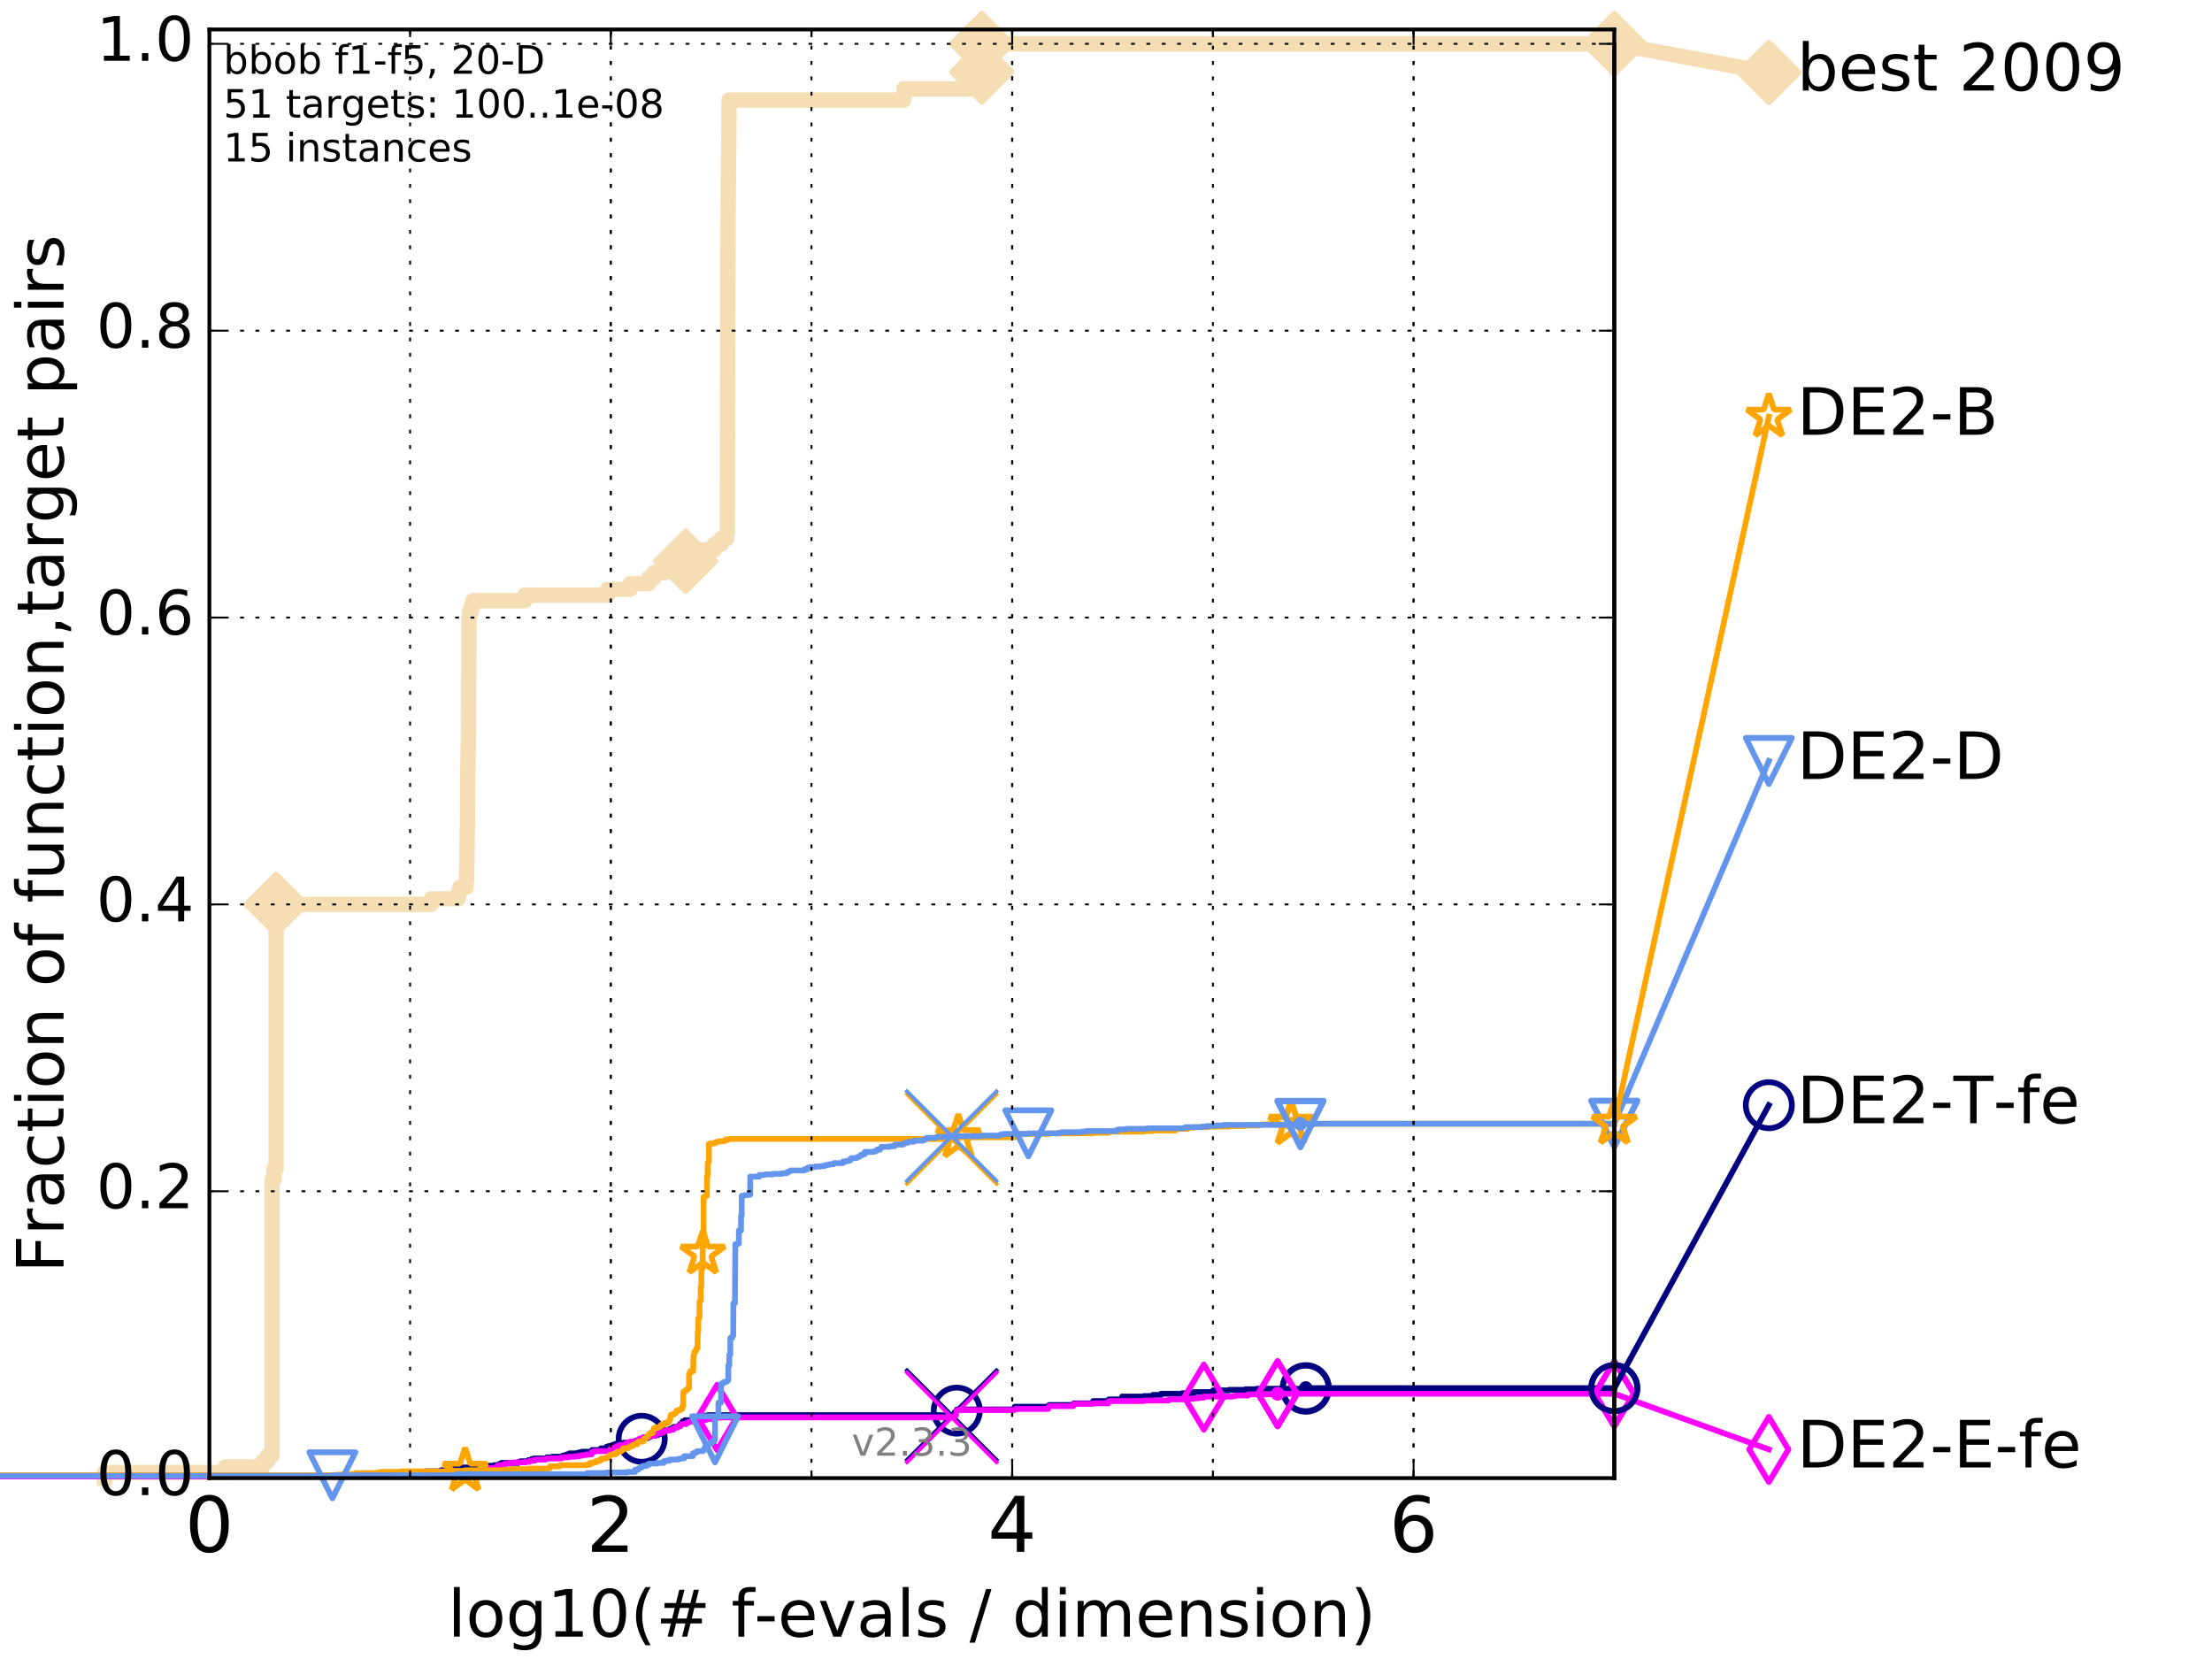 <?xml version="1.0" encoding="utf-8" standalone="no"?>
<!DOCTYPE svg PUBLIC "-//W3C//DTD SVG 1.1//EN"
  "http://www.w3.org/Graphics/SVG/1.1/DTD/svg11.dtd">
<!-- Created with matplotlib (http://matplotlib.org/) -->
<svg height="432pt" version="1.1" viewBox="0 0 576 432" width="576pt" xmlns="http://www.w3.org/2000/svg" xmlns:xlink="http://www.w3.org/1999/xlink">
 <defs>
  <style type="text/css">
*{stroke-linecap:butt;stroke-linejoin:round;stroke-miterlimit:100000;}
  </style>
 </defs>
 <g id="figure_1">
  <g id="patch_1">
   <path d="M 0 432 
L 576 432 
L 576 0 
L 0 0 
z
" style="fill:#ffffff;"/>
  </g>
  <g id="axes_1">
   <g id="patch_2">
    <path d="M 54.525 384.9 
L 420.36 384.9 
L 420.36 7.678 
L 54.525 7.678 
z
" style="fill:#ffffff;"/>
   </g>
   <g id="line2d_1">
    <path d="M 27.198 384.9 
L 27.198 383.435 
L 58.663 383.435 
L 58.663 381.971 
L 68.488 381.971 
L 68.488 380.506 
L 69.683 380.506 
L 69.683 379.041 
L 70.818 379.041 
L 70.818 307.273 
L 71.365 307.273 
L 71.365 304.344 
L 71.899 304.344 
L 71.899 235.505 
L 112.301 235.505 
L 112.301 234.041 
L 119.293 234.041 
L 119.293 232.576 
L 119.683 232.576 
L 119.683 231.111 
L 121.355 231.111 
L 121.355 229.647 
L 121.475 229.647 
L 121.534 225.253 
L 121.593 225.253 
L 121.652 216.465 
L 121.711 216.465 
L 121.77 201.818 
L 121.828 201.818 
L 121.887 195.96 
L 121.945 195.96 
L 122.003 176.919 
L 122.061 176.919 
L 122.119 160.808 
L 122.234 160.808 
L 122.234 159.343 
L 122.745 159.343 
L 122.745 157.879 
L 123.191 157.879 
L 123.191 156.414 
L 136.666 156.414 
L 136.666 154.949 
L 158.205 154.949 
L 158.205 153.485 
L 164.078 153.485 
L 164.078 152.02 
L 168.82 152.02 
L 168.82 150.555 
L 170.257 150.555 
L 170.257 149.091 
L 173.196 149.091 
L 173.196 147.626 
L 174.991 147.626 
L 174.991 146.161 
L 178.548 146.161 
L 178.548 144.697 
L 180.144 144.697 
L 180.144 143.232 
L 185.975 143.232 
L 185.975 141.767 
L 187.754 141.767 
L 187.754 140.303 
L 189.221 140.303 
L 189.221 138.838 
L 189.392 138.838 
L 189.502 77.323 
L 189.505 77.323 
L 189.614 52.423 
L 189.617 52.423 
L 189.717 40.706 
L 189.744 40.706 
L 189.843 26.06 
L 235.372 26.06 
L 235.373 23.13 
L 255.649 23.13 
L 255.65 11.413 
L 420.36 11.413 
L 420.36 11.413 
" style="fill:none;stroke:#f5deb3;stroke-linecap:square;stroke-width:4.0;"/>
   </g>
   <g id="line2d_2">
    <defs>
     <path d="M -0 7.778 
L 7.778 0 
L 0 -7.778 
L -7.778 -0 
z
" id="m1de67e4234" style="stroke:#f5deb3;stroke-linejoin:miter;stroke-width:1.5;"/>
    </defs>
    <g>
     <use style="fill:#f5deb3;stroke:#f5deb3;stroke-linejoin:miter;stroke-width:1.5;" x="71.899" xlink:href="#m1de67e4234" y="235.505"/>
     <use style="fill:#f5deb3;stroke:#f5deb3;stroke-linejoin:miter;stroke-width:1.5;" x="178.548" xlink:href="#m1de67e4234" y="146.161"/>
     <use style="fill:#f5deb3;stroke:#f5deb3;stroke-linejoin:miter;stroke-width:1.5;" x="255.65" xlink:href="#m1de67e4234" y="18.736"/>
     <use style="fill:#f5deb3;stroke:#f5deb3;stroke-linejoin:miter;stroke-width:1.5;" x="255.65" xlink:href="#m1de67e4234" y="11.413"/>
     <use style="fill:#f5deb3;stroke:#f5deb3;stroke-linejoin:miter;stroke-width:1.5;" x="255.65" xlink:href="#m1de67e4234" y="11.413"/>
     <use style="fill:#f5deb3;stroke:#f5deb3;stroke-linejoin:miter;stroke-width:1.5;" x="420.36" xlink:href="#m1de67e4234" y="11.413"/>
    </g>
   </g>
   <g id="line2d_3">
    <path d="M -15676.38 758.387 
" style="fill:none;stroke:#f5deb3;stroke-linecap:square;stroke-width:4.0;"/>
    <g>
     <use style="fill:#f5deb3;stroke:#f5deb3;stroke-linejoin:miter;stroke-width:1.5;" x="-15676.38" xlink:href="#m1de67e4234" y="758.387"/>
    </g>
   </g>
   <g id="line2d_4">
    <path d="M 420.36 11.413 
L 460.602 18.883 
" style="fill:none;stroke:#f5deb3;stroke-linecap:square;stroke-width:4.0;"/>
    <g>
     <use style="fill:#f5deb3;stroke:#f5deb3;stroke-linejoin:miter;stroke-width:1.5;" x="420.36" xlink:href="#m1de67e4234" y="11.413"/>
     <use style="fill:#f5deb3;stroke:#f5deb3;stroke-linejoin:miter;stroke-width:1.5;" x="460.602" xlink:href="#m1de67e4234" y="18.883"/>
    </g>
   </g>
   <g id="line2d_5">
    <defs>
     <path d="M 0 1.5 
C 0.398 1.5 0.779 1.342 1.061 1.061 
C 1.342 0.779 1.5 0.398 1.5 0 
C 1.5 -0.398 1.342 -0.779 1.061 -1.061 
C 0.779 -1.342 0.398 -1.5 0 -1.5 
C -0.398 -1.5 -0.779 -1.342 -1.061 -1.061 
C -1.342 -0.779 -1.5 -0.398 -1.5 0 
C -1.5 0.398 -1.342 0.779 -1.061 1.061 
C -0.779 1.342 -0.398 1.5 0 1.5 
z
" id="m0da246fb68" style="stroke:#f5deb3;stroke-width:0.5;"/>
    </defs>
    <g>
     <use style="fill:#f5deb3;stroke:#f5deb3;stroke-width:0.5;" x="255.65" xlink:href="#m0da246fb68" y="11.413"/>
     <use style="fill:#f5deb3;stroke:#f5deb3;stroke-width:0.5;" x="255.65" xlink:href="#m0da246fb68" y="11.413"/>
    </g>
   </g>
   <g id="line2d_6">
    <defs>
     <path d="M 0 1.5 
C 0.398 1.5 0.779 1.342 1.061 1.061 
C 1.342 0.779 1.5 0.398 1.5 0 
C 1.5 -0.398 1.342 -0.779 1.061 -1.061 
C 0.779 -1.342 0.398 -1.5 0 -1.5 
C -0.398 -1.5 -0.779 -1.342 -1.061 -1.061 
C -1.342 -0.779 -1.5 -0.398 -1.5 0 
C -1.5 0.398 -1.342 0.779 -1.061 1.061 
C -0.779 1.342 -0.398 1.5 0 1.5 
z
" id="mda307a8f15" style="stroke:#000080;stroke-width:0.5;"/>
    </defs>
    <g>
     <use style="fill:#000080;stroke:#000080;stroke-width:0.5;" x="340.014" xlink:href="#mda307a8f15" y="361.466"/>
     <use style="fill:#000080;stroke:#000080;stroke-width:0.5;" x="340.014" xlink:href="#mda307a8f15" y="361.466"/>
    </g>
   </g>
   <g id="line2d_7">
    <path d="M -1 384.314 
L 87.097 384.314 
L 87.097 384.168 
L 93.829 384.168 
L 93.829 384.021 
L 103.232 384.021 
L 103.232 383.875 
L 106.787 383.875 
L 106.787 383.582 
L 108.429 383.582 
L 108.429 383.435 
L 109.053 383.435 
L 109.053 383.289 
L 110.831 383.289 
L 110.831 383.142 
L 114.826 383.142 
L 114.826 382.849 
L 116.365 382.849 
L 116.365 382.557 
L 117.667 382.557 
L 117.667 382.264 
L 118.153 382.264 
L 118.153 382.117 
L 123.627 382.117 
L 123.627 381.971 
L 126.228 381.971 
L 126.228 381.824 
L 127.356 381.824 
L 127.356 381.678 
L 128.648 381.678 
L 128.648 381.531 
L 129.953 381.531 
L 129.953 381.238 
L 130.558 381.238 
L 130.558 380.945 
L 135.059 380.945 
L 135.059 380.653 
L 135.543 380.653 
L 135.543 380.506 
L 137.561 380.506 
L 137.561 380.213 
L 138.422 380.213 
L 138.422 379.92 
L 139.06 379.92 
L 139.06 379.774 
L 142.39 379.774 
L 142.39 379.481 
L 143.789 379.481 
L 143.789 379.334 
L 146.528 379.334 
L 146.528 379.041 
L 147.189 379.041 
L 147.189 378.895 
L 147.549 378.895 
L 147.549 378.748 
L 148.052 378.748 
L 148.052 378.602 
L 148.254 378.602 
L 148.254 378.456 
L 150.262 378.456 
L 150.262 378.309 
L 150.938 378.309 
L 150.938 378.163 
L 151.546 378.163 
L 151.546 378.016 
L 153.899 378.016 
L 153.899 377.87 
L 154.168 377.87 
L 154.182 377.577 
L 156.199 377.577 
L 156.199 377.43 
L 156.443 377.43 
L 156.493 377.137 
L 157.969 377.137 
L 158.004 376.698 
L 158.498 376.698 
L 158.498 376.551 
L 159.185 376.551 
L 159.185 376.405 
L 159.465 376.405 
L 159.465 376.259 
L 159.907 376.259 
L 159.907 376.112 
L 160.329 376.112 
L 160.329 375.966 
L 162.379 375.966 
L 162.379 375.673 
L 164.608 375.673 
L 164.608 375.526 
L 164.864 375.526 
L 164.864 375.38 
L 165.265 375.38 
L 165.265 375.233 
L 165.717 375.233 
L 165.717 375.087 
L 166.236 375.087 
L 166.236 374.94 
L 166.96 374.94 
L 166.96 374.647 
L 167.104 374.647 
L 167.104 374.501 
L 168.59 374.501 
L 168.59 374.354 
L 168.916 374.354 
L 168.916 374.062 
L 169.546 374.062 
L 169.546 373.915 
L 169.908 373.915 
L 169.985 373.622 
L 171.444 373.622 
L 171.444 373.476 
L 171.783 373.476 
L 171.783 373.183 
L 172.622 373.183 
L 172.71 372.597 
L 173.426 372.597 
L 173.426 372.45 
L 174.283 372.45 
L 174.283 372.158 
L 174.719 372.158 
L 174.719 372.011 
L 175.265 372.011 
L 175.265 371.865 
L 175.381 371.865 
L 175.381 371.572 
L 176.455 371.572 
L 176.455 371.425 
L 176.857 371.425 
L 176.857 371.279 
L 177.053 371.279 
L 177.053 370.839 
L 177.435 370.839 
L 177.435 370.546 
L 177.581 370.546 
L 177.691 370.253 
L 177.771 370.253 
L 177.771 370.107 
L 178.34 370.107 
L 178.34 369.814 
L 180.411 369.814 
L 180.411 369.668 
L 180.728 369.668 
L 180.728 369.375 
L 182.219 369.375 
L 182.219 369.228 
L 182.584 369.228 
L 182.673 368.935 
L 182.86 368.935 
L 182.86 368.642 
L 184.349 368.642 
L 184.349 368.496 
L 248.408 368.496 
L 248.408 368.349 
L 248.531 368.349 
L 248.579 367.764 
L 248.814 367.764 
L 248.814 367.617 
L 249.116 367.617 
L 249.149 367.031 
L 263.945 367.031 
L 263.945 366.738 
L 264.098 366.738 
L 264.204 366.445 
L 264.248 366.445 
L 264.248 366.299 
L 273.008 366.299 
L 273.024 366.006 
L 273.2 366.006 
L 273.2 365.859 
L 279.48 365.859 
L 279.559 365.567 
L 279.631 365.567 
L 279.631 365.42 
L 284.564 365.42 
L 284.645 364.834 
L 288.625 364.834 
L 288.721 364.541 
L 288.738 364.541 
L 288.738 364.395 
L 292.114 364.395 
L 292.204 363.663 
L 297.864 363.663 
L 297.864 363.516 
L 300.177 363.516 
L 300.231 363.223 
L 302.329 363.223 
L 302.334 362.93 
L 307.838 362.93 
L 307.838 362.784 
L 310.856 362.784 
L 310.856 362.491 
L 315.87 362.491 
L 315.872 362.051 
L 320.031 362.051 
L 320.031 361.905 
L 324.292 361.905 
L 324.292 361.758 
L 327.243 361.758 
L 327.243 361.612 
L 340.014 361.612 
L 340.014 361.466 
L 420.36 361.466 
L 420.36 361.466 
" style="fill:none;stroke:#000080;stroke-linecap:square;stroke-width:1.5;"/>
   </g>
   <g id="line2d_8">
    <defs>
     <path d="M 0 6 
C 1.591 6 3.117 5.368 4.243 4.243 
C 5.368 3.117 6 1.591 6 0 
C 6 -1.591 5.368 -3.117 4.243 -4.243 
C 3.117 -5.368 1.591 -6 0 -6 
C -1.591 -6 -3.117 -5.368 -4.243 -4.243 
C -5.368 -3.117 -6 -1.591 -6 0 
C -6 1.591 -5.368 3.117 -4.243 4.243 
C -3.117 5.368 -1.591 6 0 6 
z
" id="me88f5ccbc7" style="stroke:#000080;stroke-width:1.5;"/>
    </defs>
    <g>
     <use style="fill:none;stroke:#000080;stroke-width:1.5;" x="167.104" xlink:href="#me88f5ccbc7" y="374.647"/>
     <use style="fill:none;stroke:#000080;stroke-width:1.5;" x="249.149" xlink:href="#me88f5ccbc7" y="367.324"/>
     <use style="fill:none;stroke:#000080;stroke-width:1.5;" x="340.014" xlink:href="#me88f5ccbc7" y="361.612"/>
     <use style="fill:none;stroke:#000080;stroke-width:1.5;" x="340.014" xlink:href="#me88f5ccbc7" y="361.466"/>
     <use style="fill:none;stroke:#000080;stroke-width:1.5;" x="420.36" xlink:href="#me88f5ccbc7" y="361.466"/>
    </g>
   </g>
   <g id="line2d_9">
    <path d="M -15676.38 758.387 
" style="fill:none;stroke:#000080;stroke-linecap:square;stroke-width:1.5;"/>
    <g>
     <use style="fill:none;stroke:#000080;stroke-width:1.5;" x="-15676.38" xlink:href="#me88f5ccbc7" y="758.387"/>
    </g>
   </g>
   <g id="line2d_10">
    <path clip-path="url(#p04ae0bb0be)" d="M 247.84 368.496 
" style="fill:none;stroke:#000080;stroke-linecap:square;"/>
    <defs>
     <path d="M -12 12 
L 12 -12 
M -12 -12 
L 12 12 
" id="mec849b0aee" style="stroke:#000080;"/>
    </defs>
    <g clip-path="url(#p04ae0bb0be)">
     <use style="fill:#000080;stroke:#000080;" x="247.84" xlink:href="#mec849b0aee" y="368.496"/>
    </g>
   </g>
   <g id="line2d_11">
    <defs>
     <path d="M 0 1.5 
C 0.398 1.5 0.779 1.342 1.061 1.061 
C 1.342 0.779 1.5 0.398 1.5 0 
C 1.5 -0.398 1.342 -0.779 1.061 -1.061 
C 0.779 -1.342 0.398 -1.5 0 -1.5 
C -0.398 -1.5 -0.779 -1.342 -1.061 -1.061 
C -1.342 -0.779 -1.5 -0.398 -1.5 0 
C -1.5 0.398 -1.342 0.779 -1.061 1.061 
C -0.779 1.342 -0.398 1.5 0 1.5 
z
" id="m5596a9958c" style="stroke:#ff00ff;stroke-width:0.5;"/>
    </defs>
    <g>
     <use style="fill:#ff00ff;stroke:#ff00ff;stroke-width:0.5;" x="332.689" xlink:href="#m5596a9958c" y="362.93"/>
     <use style="fill:#ff00ff;stroke:#ff00ff;stroke-width:0.5;" x="332.689" xlink:href="#m5596a9958c" y="362.93"/>
    </g>
   </g>
   <g id="line2d_12">
    <path d="M -1 384.461 
L 101.002 384.461 
L 101.002 384.314 
L 108.323 384.314 
L 108.323 384.021 
L 111.02 384.021 
L 111.02 383.728 
L 113.26 383.728 
L 113.26 383.435 
L 119.03 383.435 
L 119.03 383.289 
L 124.161 383.289 
L 124.161 383.142 
L 124.476 383.142 
L 124.476 382.996 
L 125.394 382.996 
L 125.394 382.557 
L 125.593 382.557 
L 125.593 382.41 
L 126.228 382.41 
L 126.228 382.264 
L 129.373 382.264 
L 129.373 381.824 
L 129.748 381.824 
L 129.748 381.531 
L 131.494 381.531 
L 131.494 381.092 
L 132.576 381.092 
L 132.576 380.945 
L 133.954 380.945 
L 133.954 380.799 
L 136.817 380.799 
L 136.817 380.653 
L 137.938 380.653 
L 137.938 380.36 
L 139.251 380.36 
L 139.332 380.067 
L 142.129 380.067 
L 142.129 379.92 
L 142.343 379.92 
L 142.343 379.774 
L 146.231 379.774 
L 146.231 379.481 
L 148.034 379.481 
L 148.034 379.334 
L 149.772 379.334 
L 149.772 379.188 
L 150.856 379.188 
L 150.856 379.041 
L 151.656 379.041 
L 151.656 378.895 
L 152.58 378.895 
L 152.58 378.748 
L 153.999 378.748 
L 154.07 378.163 
L 154.42 378.163 
L 154.42 378.016 
L 154.902 378.016 
L 154.902 377.87 
L 158.579 377.87 
L 158.579 377.723 
L 158.89 377.723 
L 158.913 377.284 
L 159.208 377.284 
L 159.208 376.991 
L 160.329 376.991 
L 160.329 376.844 
L 160.447 376.844 
L 160.447 376.698 
L 160.68 376.698 
L 160.68 376.551 
L 161.14 376.551 
L 161.243 376.259 
L 162.864 376.259 
L 162.864 375.966 
L 162.988 375.966 
L 162.988 375.819 
L 163.121 375.819 
L 163.121 375.673 
L 163.757 375.673 
L 163.757 375.526 
L 164.168 375.526 
L 164.168 375.38 
L 165.59 375.38 
L 165.59 375.233 
L 166.228 375.233 
L 166.228 374.94 
L 166.442 374.94 
L 166.442 374.647 
L 167.247 374.647 
L 167.247 374.354 
L 167.592 374.354 
L 167.592 374.208 
L 168.989 374.208 
L 169.011 373.915 
L 170.716 373.915 
L 170.716 373.329 
L 171.438 373.329 
L 171.438 373.183 
L 172.277 373.183 
L 172.277 373.036 
L 172.79 373.036 
L 172.79 372.743 
L 173.012 372.743 
L 173.012 372.597 
L 173.6 372.597 
L 173.6 372.45 
L 174.531 372.45 
L 174.531 372.304 
L 175.32 372.304 
L 175.32 372.158 
L 175.48 372.158 
L 175.48 371.865 
L 175.862 371.865 
L 175.862 371.718 
L 176.513 371.718 
L 176.513 371.572 
L 176.633 371.572 
L 176.633 371.425 
L 177.135 371.425 
L 177.135 371.132 
L 177.308 371.132 
L 177.308 370.839 
L 178.625 370.839 
L 178.72 370.546 
L 179.043 370.546 
L 179.043 370.4 
L 179.337 370.4 
L 179.337 370.253 
L 179.91 370.253 
L 179.91 369.961 
L 181.25 369.961 
L 181.25 369.814 
L 183.718 369.814 
L 183.718 369.521 
L 186.041 369.521 
L 186.041 369.375 
L 186.634 369.375 
L 186.732 369.082 
L 248.481 369.082 
L 248.481 368.935 
L 248.739 368.935 
L 248.826 368.496 
L 248.922 368.496 
L 249.026 367.764 
L 249.039 367.764 
L 249.085 367.324 
L 249.283 367.324 
L 249.283 367.178 
L 264.203 367.178 
L 264.203 367.031 
L 264.327 367.031 
L 264.327 366.885 
L 272.94 366.885 
L 272.987 366.445 
L 273.15 366.445 
L 273.197 366.152 
L 279.428 366.152 
L 279.428 366.006 
L 279.587 366.006 
L 279.658 365.567 
L 284.496 365.567 
L 284.496 365.42 
L 288.589 365.42 
L 288.589 364.981 
L 288.739 364.981 
L 288.739 364.834 
L 297.836 364.834 
L 297.836 364.688 
L 304.292 364.688 
L 304.358 364.395 
L 309.337 364.395 
L 309.337 364.248 
L 310.8 364.248 
L 310.8 364.102 
L 312.182 364.102 
L 312.182 363.955 
L 313.47 363.955 
L 313.478 363.663 
L 320.924 363.663 
L 320.924 363.516 
L 321.813 363.516 
L 321.813 363.37 
L 325.053 363.37 
L 325.058 363.077 
L 332.689 363.077 
L 332.689 362.93 
L 420.36 362.93 
L 420.36 362.93 
" style="fill:none;stroke:#ff00ff;stroke-linecap:square;stroke-width:1.5;"/>
   </g>
   <g id="line2d_13">
    <defs>
     <path d="M -0 8.485 
L 5.091 0 
L 0 -8.485 
L -5.091 -0 
z
" id="mce3dac1529" style="stroke:#ff00ff;stroke-linejoin:miter;stroke-width:1.5;"/>
    </defs>
    <g>
     <use style="fill:none;stroke:#ff00ff;stroke-linejoin:miter;stroke-width:1.5;" x="186.732" xlink:href="#mce3dac1529" y="369.082"/>
     <use style="fill:none;stroke:#ff00ff;stroke-linejoin:miter;stroke-width:1.5;" x="313.478" xlink:href="#mce3dac1529" y="363.809"/>
     <use style="fill:none;stroke:#ff00ff;stroke-linejoin:miter;stroke-width:1.5;" x="332.689" xlink:href="#mce3dac1529" y="362.93"/>
     <use style="fill:none;stroke:#ff00ff;stroke-linejoin:miter;stroke-width:1.5;" x="332.689" xlink:href="#mce3dac1529" y="362.93"/>
     <use style="fill:none;stroke:#ff00ff;stroke-linejoin:miter;stroke-width:1.5;" x="420.36" xlink:href="#mce3dac1529" y="362.93"/>
    </g>
   </g>
   <g id="line2d_14">
    <path d="M -15676.38 758.387 
" style="fill:none;stroke:#ff00ff;stroke-linecap:square;stroke-width:1.5;"/>
    <g>
     <use style="fill:none;stroke:#ff00ff;stroke-linejoin:miter;stroke-width:1.5;" x="-15676.38" xlink:href="#mce3dac1529" y="758.387"/>
    </g>
   </g>
   <g id="line2d_15">
    <path clip-path="url(#p04ae0bb0be)" d="M 247.839 369.082 
" style="fill:none;stroke:#ff00ff;stroke-linecap:square;"/>
    <defs>
     <path d="M -12 12 
L 12 -12 
M -12 -12 
L 12 12 
" id="m1f209c44c9" style="stroke:#ff00ff;"/>
    </defs>
    <g clip-path="url(#p04ae0bb0be)">
     <use style="fill:#ff00ff;stroke:#ff00ff;" x="247.839" xlink:href="#m1f209c44c9" y="369.082"/>
    </g>
   </g>
   <g id="line2d_16">
    <defs>
     <path d="M 0 1.5 
C 0.398 1.5 0.779 1.342 1.061 1.061 
C 1.342 0.779 1.5 0.398 1.5 0 
C 1.5 -0.398 1.342 -0.779 1.061 -1.061 
C 0.779 -1.342 0.398 -1.5 0 -1.5 
C -0.398 -1.5 -0.779 -1.342 -1.061 -1.061 
C -1.342 -0.779 -1.5 -0.398 -1.5 0 
C -1.5 0.398 -1.342 0.779 -1.061 1.061 
C -0.779 1.342 -0.398 1.5 0 1.5 
z
" id="m14dc50112b" style="stroke:#ffa500;stroke-width:0.5;"/>
    </defs>
    <g>
     <use style="fill:#ffa500;stroke:#ffa500;stroke-width:0.5;" x="336.186" xlink:href="#m14dc50112b" y="292.627"/>
     <use style="fill:#ffa500;stroke:#ffa500;stroke-width:0.5;" x="336.186" xlink:href="#m14dc50112b" y="292.627"/>
    </g>
   </g>
   <g id="line2d_17">
    <path d="M -1 384.168 
L 87.631 384.168 
L 87.631 384.021 
L 89.162 384.021 
L 89.162 383.875 
L 92.59 383.875 
L 92.59 383.582 
L 98.365 383.582 
L 98.365 383.435 
L 99.173 383.435 
L 99.173 383.289 
L 104.269 383.289 
L 104.269 383.142 
L 118.63 383.142 
L 118.63 382.996 
L 121.115 382.996 
L 121.115 382.849 
L 131.031 382.849 
L 131.031 382.703 
L 132.938 382.703 
L 132.938 382.557 
L 137.677 382.557 
L 137.677 382.41 
L 142.928 382.41 
L 142.928 382.264 
L 143.249 382.264 
L 143.249 381.824 
L 145.787 381.824 
L 145.787 381.531 
L 152.865 381.531 
L 152.865 381.385 
L 153.642 381.385 
L 153.656 380.945 
L 154.559 380.945 
L 154.559 380.799 
L 155.105 380.799 
L 155.105 380.506 
L 155.915 380.506 
L 155.915 380.213 
L 156.506 380.213 
L 156.506 380.067 
L 156.645 380.067 
L 156.645 379.774 
L 157.777 379.774 
L 157.777 379.627 
L 158.299 379.627 
L 158.299 379.334 
L 158.591 379.334 
L 158.66 378.895 
L 159.129 378.895 
L 159.129 378.748 
L 160.232 378.748 
L 160.232 378.602 
L 160.393 378.602 
L 160.393 378.456 
L 160.659 378.456 
L 160.712 378.016 
L 161.672 378.016 
L 161.672 377.87 
L 161.813 377.87 
L 161.813 377.723 
L 161.983 377.723 
L 161.983 377.577 
L 162.241 377.577 
L 162.251 377.137 
L 163.563 377.137 
L 163.655 376.844 
L 164.041 376.844 
L 164.041 376.698 
L 164.187 376.698 
L 164.187 376.551 
L 164.652 376.551 
L 164.652 376.405 
L 165.013 376.405 
L 165.013 376.112 
L 165.894 376.112 
L 166.003 375.526 
L 166.31 375.526 
L 166.31 375.38 
L 167.451 375.38 
L 167.451 375.233 
L 167.592 375.233 
L 167.654 374.647 
L 168.047 374.647 
L 168.047 374.501 
L 168.199 374.501 
L 168.199 374.354 
L 168.441 374.354 
L 168.5 373.915 
L 168.864 373.915 
L 168.864 373.769 
L 169.04 373.769 
L 169.15 373.183 
L 169.936 373.183 
L 169.964 372.743 
L 170.09 372.743 
L 170.09 372.45 
L 170.229 372.45 
L 170.333 371.865 
L 170.75 371.865 
L 170.75 371.718 
L 171.431 371.718 
L 171.431 371.572 
L 171.913 371.572 
L 171.913 371.425 
L 172.143 371.425 
L 172.143 370.986 
L 173.012 370.986 
L 173.061 370.546 
L 174.044 370.546 
L 174.085 369.961 
L 174.294 369.961 
L 174.341 369.668 
L 174.508 369.668 
L 174.599 368.642 
L 174.753 368.642 
L 174.782 368.349 
L 175.469 368.349 
L 175.469 368.203 
L 175.661 368.203 
L 175.661 368.056 
L 175.932 368.056 
L 175.959 367.764 
L 176.126 367.764 
L 176.2 367.324 
L 176.712 367.324 
L 176.712 367.178 
L 177.201 367.178 
L 177.247 366.885 
L 177.666 366.885 
L 177.691 366.152 
L 177.895 366.152 
L 177.895 362.491 
L 178.121 362.491 
L 178.121 362.344 
L 178.442 362.344 
L 178.442 362.051 
L 178.792 362.051 
L 178.792 361.758 
L 179.08 361.758 
L 179.08 361.466 
L 179.425 361.466 
L 179.425 357.804 
L 179.605 357.804 
L 179.673 357.218 
L 179.76 357.218 
L 179.76 357.072 
L 180.487 357.072 
L 180.588 352.971 
L 180.737 352.971 
L 180.776 352.092 
L 180.945 352.092 
L 180.945 351.945 
L 181.165 351.945 
L 181.272 351.213 
L 181.488 351.213 
L 181.488 351.066 
L 181.631 351.066 
L 181.681 346.673 
L 181.84 346.673 
L 181.84 343.304 
L 181.981 343.304 
L 181.981 343.157 
L 182.146 343.157 
L 182.158 338.91 
L 182.289 338.91 
L 182.289 338.763 
L 182.455 338.763 
L 182.455 334.955 
L 182.624 334.955 
L 182.629 330.415 
L 182.932 330.415 
L 183.015 321.627 
L 183.215 321.627 
L 183.223 311.667 
L 183.422 311.667 
L 183.422 311.521 
L 183.76 311.521 
L 183.76 311.374 
L 184.079 311.374 
L 184.135 306.102 
L 184.282 306.102 
L 184.282 302.879 
L 184.404 302.879 
L 184.404 302.586 
L 184.6 302.586 
L 184.6 297.9 
L 184.915 297.9 
L 184.915 297.753 
L 186.127 297.753 
L 186.127 297.607 
L 186.265 297.607 
L 186.265 297.46 
L 186.614 297.46 
L 186.614 297.314 
L 187.17 297.314 
L 187.17 297.167 
L 188.56 297.167 
L 188.56 297.021 
L 188.949 297.021 
L 188.949 296.728 
L 189.902 296.728 
L 189.902 296.581 
L 249.449 296.581 
L 249.541 296.142 
L 264.263 296.142 
L 264.354 295.849 
L 264.383 295.849 
L 264.435 295.263 
L 273.105 295.263 
L 273.105 295.117 
L 284.565 295.117 
L 284.565 294.97 
L 288.735 294.97 
L 288.735 294.677 
L 297.816 294.677 
L 297.816 294.531 
L 300.196 294.531 
L 300.196 294.384 
L 306.127 294.384 
L 306.158 293.945 
L 309.365 293.945 
L 309.391 293.652 
L 310.826 293.652 
L 310.826 293.506 
L 314.737 293.506 
L 314.737 293.359 
L 320.024 293.359 
L 320.024 293.213 
L 324.295 293.213 
L 324.295 293.066 
L 327.9 293.066 
L 327.9 292.92 
L 328.569 292.92 
L 328.569 292.773 
L 336.186 292.773 
L 336.186 292.627 
L 420.36 292.627 
L 420.36 292.627 
" style="fill:none;stroke:#ffa500;stroke-linecap:square;stroke-width:1.5;"/>
   </g>
   <g id="line2d_18">
    <defs>
     <path d="M 0 -6 
L -1.347 -1.854 
L -5.706 -1.854 
L -2.18 0.708 
L -3.527 4.854 
L -0 2.292 
L 3.527 4.854 
L 2.18 0.708 
L 5.706 -1.854 
L 1.347 -1.854 
z
" id="m298a97f39a" style="stroke:#ffa500;stroke-linejoin:bevel;stroke-width:1.5;"/>
    </defs>
    <g>
     <use style="fill:none;stroke:#ffa500;stroke-linejoin:bevel;stroke-width:1.5;" x="121.115" xlink:href="#m298a97f39a" y="382.996"/>
     <use style="fill:none;stroke:#ffa500;stroke-linejoin:bevel;stroke-width:1.5;" x="183.015" xlink:href="#m298a97f39a" y="326.46"/>
     <use style="fill:none;stroke:#ffa500;stroke-linejoin:bevel;stroke-width:1.5;" x="249.541" xlink:href="#m298a97f39a" y="296.142"/>
     <use style="fill:none;stroke:#ffa500;stroke-linejoin:bevel;stroke-width:1.5;" x="336.186" xlink:href="#m298a97f39a" y="292.773"/>
     <use style="fill:none;stroke:#ffa500;stroke-linejoin:bevel;stroke-width:1.5;" x="336.186" xlink:href="#m298a97f39a" y="292.627"/>
     <use style="fill:none;stroke:#ffa500;stroke-linejoin:bevel;stroke-width:1.5;" x="420.36" xlink:href="#m298a97f39a" y="292.627"/>
    </g>
   </g>
   <g id="line2d_19">
    <path d="M -15676.38 758.387 
" style="fill:none;stroke:#ffa500;stroke-linecap:square;stroke-width:1.5;"/>
    <g>
     <use style="fill:none;stroke:#ffa500;stroke-linejoin:bevel;stroke-width:1.5;" x="-15676.38" xlink:href="#m298a97f39a" y="758.387"/>
    </g>
   </g>
   <g id="line2d_20">
    <path clip-path="url(#p04ae0bb0be)" d="M 247.832 296.581 
" style="fill:none;stroke:#ffa500;stroke-linecap:square;"/>
    <defs>
     <path d="M -12 12 
L 12 -12 
M -12 -12 
L 12 12 
" id="m8db643f760" style="stroke:#ffa500;"/>
    </defs>
    <g clip-path="url(#p04ae0bb0be)">
     <use style="fill:#ffa500;stroke:#ffa500;" x="247.832" xlink:href="#m8db643f760" y="296.581"/>
    </g>
   </g>
   <g id="line2d_21">
    <defs>
     <path d="M 0 1.5 
C 0.398 1.5 0.779 1.342 1.061 1.061 
C 1.342 0.779 1.5 0.398 1.5 0 
C 1.5 -0.398 1.342 -0.779 1.061 -1.061 
C 0.779 -1.342 0.398 -1.5 0 -1.5 
C -0.398 -1.5 -0.779 -1.342 -1.061 -1.061 
C -1.342 -0.779 -1.5 -0.398 -1.5 0 
C -1.5 0.398 -1.342 0.779 -1.061 1.061 
C -0.779 1.342 -0.398 1.5 0 1.5 
z
" id="mec415ffc89" style="stroke:#6495ed;stroke-width:0.5;"/>
    </defs>
    <g>
     <use style="fill:#6495ed;stroke:#6495ed;stroke-width:0.5;" x="338.628" xlink:href="#mec415ffc89" y="292.627"/>
     <use style="fill:#6495ed;stroke:#6495ed;stroke-width:0.5;" x="338.628" xlink:href="#mec415ffc89" y="292.627"/>
    </g>
   </g>
   <g id="line2d_22">
    <path d="M -1 384.314 
L 86.55 384.314 
L 86.55 384.168 
L 118.964 384.168 
L 118.964 383.875 
L 152.925 383.875 
L 152.925 383.582 
L 157.909 383.582 
L 157.909 383.435 
L 163.301 383.435 
L 163.301 383.289 
L 165.368 383.289 
L 165.368 382.703 
L 166.195 382.703 
L 166.195 382.41 
L 166.458 382.41 
L 166.458 382.264 
L 166.808 382.264 
L 166.808 382.117 
L 167.104 382.117 
L 167.104 381.824 
L 167.561 381.824 
L 167.561 381.678 
L 168.493 381.678 
L 168.493 381.385 
L 169.07 381.385 
L 169.07 381.092 
L 171.1 381.092 
L 171.1 380.945 
L 172.809 380.945 
L 172.809 380.506 
L 173.389 380.506 
L 173.389 380.36 
L 174.381 380.36 
L 174.381 380.067 
L 176.518 380.067 
L 176.518 379.92 
L 177.068 379.92 
L 177.068 379.774 
L 178.15 379.774 
L 178.15 379.188 
L 180.442 379.188 
L 180.442 378.456 
L 180.745 378.456 
L 180.745 378.309 
L 181.28 378.309 
L 181.289 378.016 
L 181.597 378.016 
L 181.597 377.87 
L 183.09 377.87 
L 183.09 377.577 
L 183.363 377.577 
L 183.363 377.284 
L 183.499 377.284 
L 183.499 376.991 
L 183.657 376.991 
L 183.711 376.551 
L 183.818 376.551 
L 183.818 376.405 
L 183.977 376.405 
L 183.977 376.259 
L 184.098 376.259 
L 184.098 376.112 
L 184.571 376.112 
L 184.571 375.966 
L 185.171 375.966 
L 185.171 375.526 
L 185.64 375.526 
L 185.64 375.38 
L 185.895 375.38 
L 186 374.94 
L 186.182 374.94 
L 186.186 369.521 
L 186.316 369.521 
L 186.384 368.789 
L 186.762 368.789 
L 186.762 368.642 
L 187.065 368.642 
L 187.065 365.274 
L 187.725 365.274 
L 187.799 360.294 
L 188.277 360.294 
L 188.277 360.001 
L 188.637 360.001 
L 188.637 359.854 
L 189.155 359.854 
L 189.155 359.708 
L 189.413 359.708 
L 189.413 359.415 
L 189.65 359.415 
L 189.65 355.607 
L 189.908 355.607 
L 189.908 352.824 
L 190.168 352.824 
L 190.168 348.43 
L 190.639 348.43 
L 190.723 347.844 
L 190.93 347.844 
L 190.98 339.349 
L 191.372 339.349 
L 191.481 323.97 
L 192.095 323.97 
L 192.095 323.824 
L 192.402 323.824 
L 192.402 320.455 
L 192.959 320.455 
L 192.972 316.501 
L 193.14 316.501 
L 193.14 311.374 
L 193.746 311.374 
L 193.746 311.228 
L 194.7 311.228 
L 194.7 311.081 
L 195.351 311.081 
L 195.351 306.395 
L 197.711 306.395 
L 197.711 305.955 
L 199.185 305.955 
L 199.185 305.809 
L 201.316 305.809 
L 201.316 305.662 
L 203.592 305.662 
L 203.592 305.516 
L 204.883 305.516 
L 204.883 305.223 
L 205.323 305.223 
L 205.323 305.076 
L 205.593 305.076 
L 205.593 304.93 
L 205.852 304.93 
L 205.852 304.783 
L 209.411 304.783 
L 209.43 304.49 
L 210.273 304.49 
L 210.316 304.051 
L 210.953 304.051 
L 210.953 303.905 
L 212.228 303.905 
L 212.228 303.758 
L 213.843 303.758 
L 213.843 303.612 
L 214.692 303.612 
L 214.692 303.465 
L 215.269 303.465 
L 215.269 303.319 
L 215.968 303.319 
L 215.968 303.172 
L 217.061 303.172 
L 217.061 302.879 
L 219.5 302.879 
L 219.537 302.44 
L 220.376 302.44 
L 220.376 302.293 
L 221.133 302.293 
L 221.133 302.147 
L 221.466 302.147 
L 221.486 301.708 
L 221.788 301.708 
L 221.788 301.561 
L 223.103 301.561 
L 223.103 301.415 
L 223.282 301.415 
L 223.282 301.268 
L 223.696 301.268 
L 223.696 301.122 
L 223.814 301.122 
L 223.814 300.975 
L 224.206 300.975 
L 224.206 300.682 
L 224.749 300.682 
L 224.749 300.536 
L 225.188 300.536 
L 225.188 299.95 
L 227.541 299.95 
L 227.541 299.804 
L 228.069 299.804 
L 228.069 299.657 
L 228.336 299.657 
L 228.336 299.364 
L 229.151 299.364 
L 229.151 299.071 
L 229.386 299.071 
L 229.491 298.632 
L 231.583 298.632 
L 231.583 298.485 
L 232.939 298.485 
L 232.977 298.046 
L 235.18 298.046 
L 235.18 297.753 
L 235.6 297.753 
L 235.6 297.607 
L 236.336 297.607 
L 236.336 297.46 
L 236.589 297.46 
L 236.589 297.314 
L 237.966 297.314 
L 237.966 297.021 
L 240.479 297.021 
L 240.479 296.728 
L 240.822 296.728 
L 240.822 296.581 
L 241.313 296.581 
L 241.313 296.288 
L 243.684 296.288 
L 243.684 296.142 
L 244.005 296.142 
L 244.005 295.995 
L 246.906 295.995 
L 246.906 295.849 
L 255.605 295.849 
L 255.605 295.703 
L 260.321 295.703 
L 260.321 295.556 
L 260.531 295.556 
L 260.531 295.41 
L 261.279 295.41 
L 261.279 295.263 
L 267.777 295.263 
L 267.777 295.117 
L 275.656 295.117 
L 275.656 294.97 
L 276.376 294.97 
L 276.376 294.824 
L 281.494 294.824 
L 281.494 294.677 
L 282.69 294.677 
L 282.69 294.531 
L 290.813 294.531 
L 290.813 294.238 
L 291.359 294.238 
L 291.359 294.091 
L 293.275 294.091 
L 293.275 293.945 
L 298.699 293.945 
L 298.699 293.798 
L 308.372 293.798 
L 308.372 293.652 
L 308.744 293.652 
L 308.744 293.506 
L 312.973 293.506 
L 312.973 293.359 
L 314.224 293.359 
L 314.224 293.213 
L 316.273 293.213 
L 316.273 293.066 
L 318.635 293.066 
L 318.635 292.92 
L 335.403 292.92 
L 335.403 292.773 
L 338.628 292.773 
L 338.628 292.627 
L 420.36 292.627 
L 420.36 292.627 
" style="fill:none;stroke:#6495ed;stroke-linecap:square;stroke-width:1.5;"/>
   </g>
   <g id="line2d_23">
    <defs>
     <path d="M -0 6 
L 6 -6 
L -6 -6 
z
" id="m2d77d54a2c" style="stroke:#6495ed;stroke-linejoin:miter;stroke-width:1.5;"/>
    </defs>
    <g>
     <use style="fill:none;stroke:#6495ed;stroke-linejoin:miter;stroke-width:1.5;" x="86.55" xlink:href="#m2d77d54a2c" y="384.168"/>
     <use style="fill:none;stroke:#6495ed;stroke-linejoin:miter;stroke-width:1.5;" x="186.186" xlink:href="#m2d77d54a2c" y="374.794"/>
     <use style="fill:none;stroke:#6495ed;stroke-linejoin:miter;stroke-width:1.5;" x="267.777" xlink:href="#m2d77d54a2c" y="295.117"/>
     <use style="fill:none;stroke:#6495ed;stroke-linejoin:miter;stroke-width:1.5;" x="338.628" xlink:href="#m2d77d54a2c" y="292.773"/>
     <use style="fill:none;stroke:#6495ed;stroke-linejoin:miter;stroke-width:1.5;" x="338.628" xlink:href="#m2d77d54a2c" y="292.627"/>
     <use style="fill:none;stroke:#6495ed;stroke-linejoin:miter;stroke-width:1.5;" x="420.36" xlink:href="#m2d77d54a2c" y="292.627"/>
    </g>
   </g>
   <g id="line2d_24">
    <path d="M -15676.38 758.387 
" style="fill:none;stroke:#6495ed;stroke-linecap:square;stroke-width:1.5;"/>
    <g>
     <use style="fill:none;stroke:#6495ed;stroke-linejoin:miter;stroke-width:1.5;" x="-15676.38" xlink:href="#m2d77d54a2c" y="758.387"/>
    </g>
   </g>
   <g id="line2d_25">
    <path clip-path="url(#p04ae0bb0be)" d="M 247.818 295.849 
" style="fill:none;stroke:#6495ed;stroke-linecap:square;"/>
    <defs>
     <path d="M -12 12 
L 12 -12 
M -12 -12 
L 12 12 
" id="mbceb9558f7" style="stroke:#6495ed;"/>
    </defs>
    <g clip-path="url(#p04ae0bb0be)">
     <use style="fill:#6495ed;stroke:#6495ed;" x="247.818" xlink:href="#mbceb9558f7" y="295.849"/>
    </g>
   </g>
   <g id="line2d_26">
    <path d="M 420.36 362.93 
L 460.602 377.43 
" style="fill:none;stroke:#ff00ff;stroke-linecap:square;stroke-width:1.5;"/>
    <g>
     <use style="fill:none;stroke:#ff00ff;stroke-linejoin:miter;stroke-width:1.5;" x="420.36" xlink:href="#mce3dac1529" y="362.93"/>
     <use style="fill:none;stroke:#ff00ff;stroke-linejoin:miter;stroke-width:1.5;" x="460.602" xlink:href="#mce3dac1529" y="377.43"/>
    </g>
   </g>
   <g id="line2d_27">
    <path d="M 420.36 361.466 
L 460.602 287.793 
" style="fill:none;stroke:#000080;stroke-linecap:square;stroke-width:1.5;"/>
    <g>
     <use style="fill:none;stroke:#000080;stroke-width:1.5;" x="420.36" xlink:href="#me88f5ccbc7" y="361.466"/>
     <use style="fill:none;stroke:#000080;stroke-width:1.5;" x="460.602" xlink:href="#me88f5ccbc7" y="287.793"/>
    </g>
   </g>
   <g id="line2d_28">
    <path d="M 420.36 292.627 
L 460.602 198.157 
" style="fill:none;stroke:#6495ed;stroke-linecap:square;stroke-width:1.5;"/>
    <g>
     <use style="fill:none;stroke:#6495ed;stroke-linejoin:miter;stroke-width:1.5;" x="420.36" xlink:href="#m2d77d54a2c" y="292.627"/>
     <use style="fill:none;stroke:#6495ed;stroke-linejoin:miter;stroke-width:1.5;" x="460.602" xlink:href="#m2d77d54a2c" y="198.157"/>
    </g>
   </g>
   <g id="line2d_29">
    <path d="M 420.36 292.627 
L 460.602 108.52 
" style="fill:none;stroke:#ffa500;stroke-linecap:square;stroke-width:1.5;"/>
    <g>
     <use style="fill:none;stroke:#ffa500;stroke-linejoin:bevel;stroke-width:1.5;" x="420.36" xlink:href="#m298a97f39a" y="292.627"/>
     <use style="fill:none;stroke:#ffa500;stroke-linejoin:bevel;stroke-width:1.5;" x="460.602" xlink:href="#m298a97f39a" y="108.52"/>
    </g>
   </g>
   <g id="line2d_30">
    <path d="M 420.36 384.9 
L 420.36 11.413 
" style="fill:none;stroke:#000000;stroke-linecap:square;"/>
   </g>
   <g id="patch_3">
    <path d="M 54.525 384.9 
L 54.525 7.678 
" style="fill:none;stroke:#000000;stroke-linecap:square;stroke-linejoin:miter;"/>
   </g>
   <g id="patch_4">
    <path d="M 420.36 384.9 
L 420.36 7.678 
" style="fill:none;stroke:#000000;stroke-linecap:square;stroke-linejoin:miter;"/>
   </g>
   <g id="patch_5">
    <path d="M 54.525 7.678 
L 420.36 7.678 
" style="fill:none;stroke:#000000;stroke-linecap:square;stroke-linejoin:miter;"/>
   </g>
   <g id="patch_6">
    <path d="M 54.525 384.9 
L 420.36 384.9 
" style="fill:none;stroke:#000000;stroke-linecap:square;stroke-linejoin:miter;"/>
   </g>
   <g id="matplotlib.axis_1">
    <g id="xtick_1">
     <g id="line2d_31">
      <path clip-path="url(#p04ae0bb0be)" d="M 54.525 384.9 
L 54.525 7.678 
" style="fill:none;stroke:#000000;stroke-dasharray:1,3;stroke-dashoffset:0.0;stroke-width:0.5;"/>
     </g>
     <g id="line2d_32">
      <defs>
       <path d="M 0 0 
L 0 -4 
" id="m323edf9b90" style="stroke:#000000;stroke-width:0.5;"/>
      </defs>
      <g>
       <use style="stroke:#000000;stroke-width:0.5;" x="54.525" xlink:href="#m323edf9b90" y="384.9"/>
      </g>
     </g>
     <g id="line2d_33">
      <defs>
       <path d="M 0 0 
L 0 4 
" id="m6726c0f95c" style="stroke:#000000;stroke-width:0.5;"/>
      </defs>
      <g>
       <use style="stroke:#000000;stroke-width:0.5;" x="54.525" xlink:href="#m6726c0f95c" y="7.678"/>
      </g>
     </g>
     <g id="text_1">
      <!-- 0 -->
      <defs>
       <path d="M 31.781 66.406 
Q 24.172 66.406 20.328 58.906 
Q 16.5 51.422 16.5 36.375 
Q 16.5 21.391 20.328 13.891 
Q 24.172 6.391 31.781 6.391 
Q 39.453 6.391 43.281 13.891 
Q 47.125 21.391 47.125 36.375 
Q 47.125 51.422 43.281 58.906 
Q 39.453 66.406 31.781 66.406 
M 31.781 74.219 
Q 44.047 74.219 50.516 64.516 
Q 56.984 54.828 56.984 36.375 
Q 56.984 17.969 50.516 8.266 
Q 44.047 -1.422 31.781 -1.422 
Q 19.531 -1.422 13.062 8.266 
Q 6.594 17.969 6.594 36.375 
Q 6.594 54.828 13.062 64.516 
Q 19.531 74.219 31.781 74.219 
" id="BitstreamVeraSans-Roman-30"/>
      </defs>
      <g transform="translate(48.163 404.097)scale(0.2 -0.2)">
       <use xlink:href="#BitstreamVeraSans-Roman-30"/>
      </g>
     </g>
    </g>
    <g id="xtick_2">
     <g id="line2d_34">
      <path clip-path="url(#p04ae0bb0be)" d="M 159.049 384.9 
L 159.049 7.678 
" style="fill:none;stroke:#000000;stroke-dasharray:1,3;stroke-dashoffset:0.0;stroke-width:0.5;"/>
     </g>
     <g id="line2d_35">
      <g>
       <use style="stroke:#000000;stroke-width:0.5;" x="159.049" xlink:href="#m323edf9b90" y="384.9"/>
      </g>
     </g>
     <g id="line2d_36">
      <g>
       <use style="stroke:#000000;stroke-width:0.5;" x="159.049" xlink:href="#m6726c0f95c" y="7.678"/>
      </g>
     </g>
     <g id="text_2">
      <!-- 2 -->
      <defs>
       <path d="M 19.188 8.297 
L 53.609 8.297 
L 53.609 0 
L 7.328 0 
L 7.328 8.297 
Q 12.938 14.109 22.625 23.891 
Q 32.328 33.688 34.812 36.531 
Q 39.547 41.844 41.422 45.531 
Q 43.312 49.219 43.312 52.781 
Q 43.312 58.594 39.234 62.25 
Q 35.156 65.922 28.609 65.922 
Q 23.969 65.922 18.812 64.312 
Q 13.672 62.703 7.812 59.422 
L 7.812 69.391 
Q 13.766 71.781 18.938 73 
Q 24.125 74.219 28.422 74.219 
Q 39.75 74.219 46.484 68.547 
Q 53.219 62.891 53.219 53.422 
Q 53.219 48.922 51.531 44.891 
Q 49.859 40.875 45.406 35.406 
Q 44.188 33.984 37.641 27.219 
Q 31.109 20.453 19.188 8.297 
" id="BitstreamVeraSans-Roman-32"/>
      </defs>
      <g transform="translate(152.687 404.097)scale(0.2 -0.2)">
       <use xlink:href="#BitstreamVeraSans-Roman-32"/>
      </g>
     </g>
    </g>
    <g id="xtick_3">
     <g id="line2d_37">
      <path clip-path="url(#p04ae0bb0be)" d="M 263.574 384.9 
L 263.574 7.678 
" style="fill:none;stroke:#000000;stroke-dasharray:1,3;stroke-dashoffset:0.0;stroke-width:0.5;"/>
     </g>
     <g id="line2d_38">
      <g>
       <use style="stroke:#000000;stroke-width:0.5;" x="263.574" xlink:href="#m323edf9b90" y="384.9"/>
      </g>
     </g>
     <g id="line2d_39">
      <g>
       <use style="stroke:#000000;stroke-width:0.5;" x="263.574" xlink:href="#m6726c0f95c" y="7.678"/>
      </g>
     </g>
     <g id="text_3">
      <!-- 4 -->
      <defs>
       <path d="M 37.797 64.312 
L 12.891 25.391 
L 37.797 25.391 
z
M 35.203 72.906 
L 47.609 72.906 
L 47.609 25.391 
L 58.016 25.391 
L 58.016 17.188 
L 47.609 17.188 
L 47.609 0 
L 37.797 0 
L 37.797 17.188 
L 4.891 17.188 
L 4.891 26.703 
z
" id="BitstreamVeraSans-Roman-34"/>
      </defs>
      <g transform="translate(257.211 404.097)scale(0.2 -0.2)">
       <use xlink:href="#BitstreamVeraSans-Roman-34"/>
      </g>
     </g>
    </g>
    <g id="xtick_4">
     <g id="line2d_40">
      <path clip-path="url(#p04ae0bb0be)" d="M 368.098 384.9 
L 368.098 7.678 
" style="fill:none;stroke:#000000;stroke-dasharray:1,3;stroke-dashoffset:0.0;stroke-width:0.5;"/>
     </g>
     <g id="line2d_41">
      <g>
       <use style="stroke:#000000;stroke-width:0.5;" x="368.098" xlink:href="#m323edf9b90" y="384.9"/>
      </g>
     </g>
     <g id="line2d_42">
      <g>
       <use style="stroke:#000000;stroke-width:0.5;" x="368.098" xlink:href="#m6726c0f95c" y="7.678"/>
      </g>
     </g>
     <g id="text_4">
      <!-- 6 -->
      <defs>
       <path d="M 33.016 40.375 
Q 26.375 40.375 22.484 35.828 
Q 18.609 31.297 18.609 23.391 
Q 18.609 15.531 22.484 10.953 
Q 26.375 6.391 33.016 6.391 
Q 39.656 6.391 43.531 10.953 
Q 47.406 15.531 47.406 23.391 
Q 47.406 31.297 43.531 35.828 
Q 39.656 40.375 33.016 40.375 
M 52.594 71.297 
L 52.594 62.312 
Q 48.875 64.062 45.094 64.984 
Q 41.312 65.922 37.594 65.922 
Q 27.828 65.922 22.672 59.328 
Q 17.531 52.734 16.797 39.406 
Q 19.672 43.656 24.016 45.922 
Q 28.375 48.188 33.594 48.188 
Q 44.578 48.188 50.953 41.516 
Q 57.328 34.859 57.328 23.391 
Q 57.328 12.156 50.688 5.359 
Q 44.047 -1.422 33.016 -1.422 
Q 20.359 -1.422 13.672 8.266 
Q 6.984 17.969 6.984 36.375 
Q 6.984 53.656 15.188 63.938 
Q 23.391 74.219 37.203 74.219 
Q 40.922 74.219 44.703 73.484 
Q 48.484 72.75 52.594 71.297 
" id="BitstreamVeraSans-Roman-36"/>
      </defs>
      <g transform="translate(361.735 404.097)scale(0.2 -0.2)">
       <use xlink:href="#BitstreamVeraSans-Roman-36"/>
      </g>
     </g>
    </g>
    <g id="xtick_5">
     <g id="line2d_43">
      <path clip-path="url(#p04ae0bb0be)" d="M 54.525 384.9 
L 54.525 7.678 
" style="fill:none;stroke:#000000;stroke-dasharray:1,3;stroke-dashoffset:0.0;stroke-width:0.5;"/>
     </g>
     <g id="line2d_44">
      <defs>
       <path d="M 0 0 
L 0 -2 
" id="m9b8b45258f" style="stroke:#000000;stroke-width:0.5;"/>
      </defs>
      <g>
       <use style="stroke:#000000;stroke-width:0.5;" x="54.525" xlink:href="#m9b8b45258f" y="384.9"/>
      </g>
     </g>
     <g id="line2d_45">
      <defs>
       <path d="M 0 0 
L 0 2 
" id="m885388b8d0" style="stroke:#000000;stroke-width:0.5;"/>
      </defs>
      <g>
       <use style="stroke:#000000;stroke-width:0.5;" x="54.525" xlink:href="#m885388b8d0" y="7.678"/>
      </g>
     </g>
    </g>
    <g id="xtick_6">
     <g id="line2d_46">
      <path clip-path="url(#p04ae0bb0be)" d="M 106.787 384.9 
L 106.787 7.678 
" style="fill:none;stroke:#000000;stroke-dasharray:1,3;stroke-dashoffset:0.0;stroke-width:0.5;"/>
     </g>
     <g id="line2d_47">
      <g>
       <use style="stroke:#000000;stroke-width:0.5;" x="106.787" xlink:href="#m9b8b45258f" y="384.9"/>
      </g>
     </g>
     <g id="line2d_48">
      <g>
       <use style="stroke:#000000;stroke-width:0.5;" x="106.787" xlink:href="#m885388b8d0" y="7.678"/>
      </g>
     </g>
    </g>
    <g id="xtick_7">
     <g id="line2d_49">
      <path clip-path="url(#p04ae0bb0be)" d="M 159.049 384.9 
L 159.049 7.678 
" style="fill:none;stroke:#000000;stroke-dasharray:1,3;stroke-dashoffset:0.0;stroke-width:0.5;"/>
     </g>
     <g id="line2d_50">
      <g>
       <use style="stroke:#000000;stroke-width:0.5;" x="159.049" xlink:href="#m9b8b45258f" y="384.9"/>
      </g>
     </g>
     <g id="line2d_51">
      <g>
       <use style="stroke:#000000;stroke-width:0.5;" x="159.049" xlink:href="#m885388b8d0" y="7.678"/>
      </g>
     </g>
    </g>
    <g id="xtick_8">
     <g id="line2d_52">
      <path clip-path="url(#p04ae0bb0be)" d="M 211.311 384.9 
L 211.311 7.678 
" style="fill:none;stroke:#000000;stroke-dasharray:1,3;stroke-dashoffset:0.0;stroke-width:0.5;"/>
     </g>
     <g id="line2d_53">
      <g>
       <use style="stroke:#000000;stroke-width:0.5;" x="211.311" xlink:href="#m9b8b45258f" y="384.9"/>
      </g>
     </g>
     <g id="line2d_54">
      <g>
       <use style="stroke:#000000;stroke-width:0.5;" x="211.311" xlink:href="#m885388b8d0" y="7.678"/>
      </g>
     </g>
    </g>
    <g id="xtick_9">
     <g id="line2d_55">
      <path clip-path="url(#p04ae0bb0be)" d="M 263.574 384.9 
L 263.574 7.678 
" style="fill:none;stroke:#000000;stroke-dasharray:1,3;stroke-dashoffset:0.0;stroke-width:0.5;"/>
     </g>
     <g id="line2d_56">
      <g>
       <use style="stroke:#000000;stroke-width:0.5;" x="263.574" xlink:href="#m9b8b45258f" y="384.9"/>
      </g>
     </g>
     <g id="line2d_57">
      <g>
       <use style="stroke:#000000;stroke-width:0.5;" x="263.574" xlink:href="#m885388b8d0" y="7.678"/>
      </g>
     </g>
    </g>
    <g id="xtick_10">
     <g id="line2d_58">
      <path clip-path="url(#p04ae0bb0be)" d="M 315.836 384.9 
L 315.836 7.678 
" style="fill:none;stroke:#000000;stroke-dasharray:1,3;stroke-dashoffset:0.0;stroke-width:0.5;"/>
     </g>
     <g id="line2d_59">
      <g>
       <use style="stroke:#000000;stroke-width:0.5;" x="315.836" xlink:href="#m9b8b45258f" y="384.9"/>
      </g>
     </g>
     <g id="line2d_60">
      <g>
       <use style="stroke:#000000;stroke-width:0.5;" x="315.836" xlink:href="#m885388b8d0" y="7.678"/>
      </g>
     </g>
    </g>
    <g id="xtick_11">
     <g id="line2d_61">
      <path clip-path="url(#p04ae0bb0be)" d="M 368.098 384.9 
L 368.098 7.678 
" style="fill:none;stroke:#000000;stroke-dasharray:1,3;stroke-dashoffset:0.0;stroke-width:0.5;"/>
     </g>
     <g id="line2d_62">
      <g>
       <use style="stroke:#000000;stroke-width:0.5;" x="368.098" xlink:href="#m9b8b45258f" y="384.9"/>
      </g>
     </g>
     <g id="line2d_63">
      <g>
       <use style="stroke:#000000;stroke-width:0.5;" x="368.098" xlink:href="#m885388b8d0" y="7.678"/>
      </g>
     </g>
    </g>
    <g id="xtick_12">
     <g id="line2d_64">
      <path clip-path="url(#p04ae0bb0be)" d="M 420.36 384.9 
L 420.36 7.678 
" style="fill:none;stroke:#000000;stroke-dasharray:1,3;stroke-dashoffset:0.0;stroke-width:0.5;"/>
     </g>
     <g id="line2d_65">
      <g>
       <use style="stroke:#000000;stroke-width:0.5;" x="420.36" xlink:href="#m9b8b45258f" y="384.9"/>
      </g>
     </g>
     <g id="line2d_66">
      <g>
       <use style="stroke:#000000;stroke-width:0.5;" x="420.36" xlink:href="#m885388b8d0" y="7.678"/>
      </g>
     </g>
    </g>
    <g id="text_5">
     <!-- log10(# f-evals / dimension) -->
     <defs>
      <path d="M 9.422 54.688 
L 18.406 54.688 
L 18.406 0 
L 9.422 0 
z
M 9.422 75.984 
L 18.406 75.984 
L 18.406 64.594 
L 9.422 64.594 
z
" id="BitstreamVeraSans-Roman-69"/>
      <path d="M 25.391 72.906 
L 33.688 72.906 
L 8.297 -9.281 
L 0 -9.281 
z
" id="BitstreamVeraSans-Roman-2f"/>
      <path d="M 12.406 8.297 
L 28.516 8.297 
L 28.516 63.922 
L 10.984 60.406 
L 10.984 69.391 
L 28.422 72.906 
L 38.281 72.906 
L 38.281 8.297 
L 54.391 8.297 
L 54.391 0 
L 12.406 0 
z
" id="BitstreamVeraSans-Roman-31"/>
      <path d="M 45.406 46.391 
L 45.406 75.984 
L 54.391 75.984 
L 54.391 0 
L 45.406 0 
L 45.406 8.203 
Q 42.578 3.328 38.25 0.953 
Q 33.938 -1.422 27.875 -1.422 
Q 17.969 -1.422 11.734 6.484 
Q 5.516 14.406 5.516 27.297 
Q 5.516 40.188 11.734 48.094 
Q 17.969 56 27.875 56 
Q 33.938 56 38.25 53.625 
Q 42.578 51.266 45.406 46.391 
M 14.797 27.297 
Q 14.797 17.391 18.875 11.75 
Q 22.953 6.109 30.078 6.109 
Q 37.203 6.109 41.297 11.75 
Q 45.406 17.391 45.406 27.297 
Q 45.406 37.203 41.297 42.844 
Q 37.203 48.484 30.078 48.484 
Q 22.953 48.484 18.875 42.844 
Q 14.797 37.203 14.797 27.297 
" id="BitstreamVeraSans-Roman-64"/>
      <path d="M 30.609 48.391 
Q 23.391 48.391 19.188 42.75 
Q 14.984 37.109 14.984 27.297 
Q 14.984 17.484 19.156 11.844 
Q 23.344 6.203 30.609 6.203 
Q 37.797 6.203 41.984 11.859 
Q 46.188 17.531 46.188 27.297 
Q 46.188 37.016 41.984 42.703 
Q 37.797 48.391 30.609 48.391 
M 30.609 56 
Q 42.328 56 49.016 48.375 
Q 55.719 40.766 55.719 27.297 
Q 55.719 13.875 49.016 6.219 
Q 42.328 -1.422 30.609 -1.422 
Q 18.844 -1.422 12.172 6.219 
Q 5.516 13.875 5.516 27.297 
Q 5.516 40.766 12.172 48.375 
Q 18.844 56 30.609 56 
" id="BitstreamVeraSans-Roman-6f"/>
      <path d="M 31 75.875 
Q 24.469 64.656 21.281 53.656 
Q 18.109 42.672 18.109 31.391 
Q 18.109 20.125 21.312 9.062 
Q 24.516 -2 31 -13.188 
L 23.188 -13.188 
Q 15.875 -1.703 12.234 9.375 
Q 8.594 20.453 8.594 31.391 
Q 8.594 42.281 12.203 53.312 
Q 15.828 64.359 23.188 75.875 
z
" id="BitstreamVeraSans-Roman-28"/>
      <path d="M 54.891 33.016 
L 54.891 0 
L 45.906 0 
L 45.906 32.719 
Q 45.906 40.484 42.875 44.328 
Q 39.844 48.188 33.797 48.188 
Q 26.516 48.188 22.312 43.547 
Q 18.109 38.922 18.109 30.906 
L 18.109 0 
L 9.078 0 
L 9.078 54.688 
L 18.109 54.688 
L 18.109 46.188 
Q 21.344 51.125 25.703 53.562 
Q 30.078 56 35.797 56 
Q 45.219 56 50.047 50.172 
Q 54.891 44.344 54.891 33.016 
" id="BitstreamVeraSans-Roman-6e"/>
      <path d="M 8.016 75.875 
L 15.828 75.875 
Q 23.141 64.359 26.781 53.312 
Q 30.422 42.281 30.422 31.391 
Q 30.422 20.453 26.781 9.375 
Q 23.141 -1.703 15.828 -13.188 
L 8.016 -13.188 
Q 14.5 -2 17.703 9.062 
Q 20.906 20.125 20.906 31.391 
Q 20.906 42.672 17.703 53.656 
Q 14.5 64.656 8.016 75.875 
" id="BitstreamVeraSans-Roman-29"/>
      <path d="M 4.891 31.391 
L 31.203 31.391 
L 31.203 23.391 
L 4.891 23.391 
z
" id="BitstreamVeraSans-Roman-2d"/>
      <path d="M 52 44.188 
Q 55.375 50.25 60.062 53.125 
Q 64.75 56 71.094 56 
Q 79.641 56 84.281 50.016 
Q 88.922 44.047 88.922 33.016 
L 88.922 0 
L 79.891 0 
L 79.891 32.719 
Q 79.891 40.578 77.094 44.375 
Q 74.312 48.188 68.609 48.188 
Q 61.625 48.188 57.562 43.547 
Q 53.516 38.922 53.516 30.906 
L 53.516 0 
L 44.484 0 
L 44.484 32.719 
Q 44.484 40.625 41.703 44.406 
Q 38.922 48.188 33.109 48.188 
Q 26.219 48.188 22.156 43.531 
Q 18.109 38.875 18.109 30.906 
L 18.109 0 
L 9.078 0 
L 9.078 54.688 
L 18.109 54.688 
L 18.109 46.188 
Q 21.188 51.219 25.484 53.609 
Q 29.781 56 35.688 56 
Q 41.656 56 45.828 52.969 
Q 50 49.953 52 44.188 
" id="BitstreamVeraSans-Roman-6d"/>
      <path d="M 45.406 27.984 
Q 45.406 37.75 41.375 43.109 
Q 37.359 48.484 30.078 48.484 
Q 22.859 48.484 18.828 43.109 
Q 14.797 37.75 14.797 27.984 
Q 14.797 18.266 18.828 12.891 
Q 22.859 7.516 30.078 7.516 
Q 37.359 7.516 41.375 12.891 
Q 45.406 18.266 45.406 27.984 
M 54.391 6.781 
Q 54.391 -7.172 48.188 -13.984 
Q 42 -20.797 29.203 -20.797 
Q 24.469 -20.797 20.266 -20.094 
Q 16.062 -19.391 12.109 -17.922 
L 12.109 -9.188 
Q 16.062 -11.328 19.922 -12.344 
Q 23.781 -13.375 27.781 -13.375 
Q 36.625 -13.375 41.016 -8.766 
Q 45.406 -4.156 45.406 5.172 
L 45.406 9.625 
Q 42.625 4.781 38.281 2.391 
Q 33.938 0 27.875 0 
Q 17.828 0 11.672 7.656 
Q 5.516 15.328 5.516 27.984 
Q 5.516 40.672 11.672 48.328 
Q 17.828 56 27.875 56 
Q 33.938 56 38.281 53.609 
Q 42.625 51.219 45.406 46.391 
L 45.406 54.688 
L 54.391 54.688 
z
" id="BitstreamVeraSans-Roman-67"/>
      <path d="M 51.125 44 
L 36.922 44 
L 32.812 27.688 
L 47.125 27.688 
z
M 43.797 71.781 
L 38.719 51.516 
L 52.984 51.516 
L 58.109 71.781 
L 65.922 71.781 
L 60.891 51.516 
L 76.125 51.516 
L 76.125 44 
L 58.984 44 
L 54.984 27.688 
L 70.516 27.688 
L 70.516 20.219 
L 53.078 20.219 
L 48 0 
L 40.188 0 
L 45.219 20.219 
L 30.906 20.219 
L 25.875 0 
L 18.016 0 
L 23.094 20.219 
L 7.719 20.219 
L 7.719 27.688 
L 24.906 27.688 
L 29 44 
L 13.281 44 
L 13.281 51.516 
L 30.906 51.516 
L 35.891 71.781 
z
" id="BitstreamVeraSans-Roman-23"/>
      <path d="M 2.984 54.688 
L 12.5 54.688 
L 29.594 8.797 
L 46.688 54.688 
L 56.203 54.688 
L 35.688 0 
L 23.484 0 
z
" id="BitstreamVeraSans-Roman-76"/>
      <path d="M 34.281 27.484 
Q 23.391 27.484 19.188 25 
Q 14.984 22.516 14.984 16.5 
Q 14.984 11.719 18.141 8.906 
Q 21.297 6.109 26.703 6.109 
Q 34.188 6.109 38.703 11.406 
Q 43.219 16.703 43.219 25.484 
L 43.219 27.484 
z
M 52.203 31.203 
L 52.203 0 
L 43.219 0 
L 43.219 8.297 
Q 40.141 3.328 35.547 0.953 
Q 30.953 -1.422 24.312 -1.422 
Q 15.922 -1.422 10.953 3.297 
Q 6 8.016 6 15.922 
Q 6 25.141 12.172 29.828 
Q 18.359 34.516 30.609 34.516 
L 43.219 34.516 
L 43.219 35.406 
Q 43.219 41.609 39.141 45 
Q 35.062 48.391 27.688 48.391 
Q 23 48.391 18.547 47.266 
Q 14.109 46.141 10.016 43.891 
L 10.016 52.203 
Q 14.938 54.109 19.578 55.047 
Q 24.219 56 28.609 56 
Q 40.484 56 46.344 49.844 
Q 52.203 43.703 52.203 31.203 
" id="BitstreamVeraSans-Roman-61"/>
      <path d="M 37.109 75.984 
L 37.109 68.5 
L 28.516 68.5 
Q 23.688 68.5 21.797 66.547 
Q 19.922 64.594 19.922 59.516 
L 19.922 54.688 
L 34.719 54.688 
L 34.719 47.703 
L 19.922 47.703 
L 19.922 0 
L 10.891 0 
L 10.891 47.703 
L 2.297 47.703 
L 2.297 54.688 
L 10.891 54.688 
L 10.891 58.5 
Q 10.891 67.625 15.141 71.797 
Q 19.391 75.984 28.609 75.984 
z
" id="BitstreamVeraSans-Roman-66"/>
      <path d="M 56.203 29.594 
L 56.203 25.203 
L 14.891 25.203 
Q 15.484 15.922 20.484 11.062 
Q 25.484 6.203 34.422 6.203 
Q 39.594 6.203 44.453 7.469 
Q 49.312 8.734 54.109 11.281 
L 54.109 2.781 
Q 49.266 0.734 44.188 -0.344 
Q 39.109 -1.422 33.891 -1.422 
Q 20.797 -1.422 13.156 6.188 
Q 5.516 13.812 5.516 26.812 
Q 5.516 40.234 12.766 48.109 
Q 20.016 56 32.328 56 
Q 43.359 56 49.781 48.891 
Q 56.203 41.797 56.203 29.594 
M 47.219 32.234 
Q 47.125 39.594 43.094 43.984 
Q 39.062 48.391 32.422 48.391 
Q 24.906 48.391 20.391 44.141 
Q 15.875 39.891 15.188 32.172 
z
" id="BitstreamVeraSans-Roman-65"/>
      <path d="M 9.422 75.984 
L 18.406 75.984 
L 18.406 0 
L 9.422 0 
z
" id="BitstreamVeraSans-Roman-6c"/>
      <path d="M 44.281 53.078 
L 44.281 44.578 
Q 40.484 46.531 36.375 47.5 
Q 32.281 48.484 27.875 48.484 
Q 21.188 48.484 17.844 46.438 
Q 14.5 44.391 14.5 40.281 
Q 14.5 37.156 16.891 35.375 
Q 19.281 33.594 26.516 31.984 
L 29.594 31.297 
Q 39.156 29.25 43.188 25.516 
Q 47.219 21.781 47.219 15.094 
Q 47.219 7.469 41.188 3.016 
Q 35.156 -1.422 24.609 -1.422 
Q 20.219 -1.422 15.453 -0.562 
Q 10.688 0.297 5.422 2 
L 5.422 11.281 
Q 10.406 8.688 15.234 7.391 
Q 20.062 6.109 24.812 6.109 
Q 31.156 6.109 34.562 8.281 
Q 37.984 10.453 37.984 14.406 
Q 37.984 18.062 35.516 20.016 
Q 33.062 21.969 24.703 23.781 
L 21.578 24.516 
Q 13.234 26.266 9.516 29.906 
Q 5.812 33.547 5.812 39.891 
Q 5.812 47.609 11.281 51.797 
Q 16.75 56 26.812 56 
Q 31.781 56 36.172 55.266 
Q 40.578 54.547 44.281 53.078 
" id="BitstreamVeraSans-Roman-73"/>
      <path id="BitstreamVeraSans-Roman-20"/>
     </defs>
     <g transform="translate(116.602 426.174)scale(0.17 -0.17)">
      <use xlink:href="#BitstreamVeraSans-Roman-6c"/>
      <use x="27.783" xlink:href="#BitstreamVeraSans-Roman-6f"/>
      <use x="88.965" xlink:href="#BitstreamVeraSans-Roman-67"/>
      <use x="152.441" xlink:href="#BitstreamVeraSans-Roman-31"/>
      <use x="216.064" xlink:href="#BitstreamVeraSans-Roman-30"/>
      <use x="279.688" xlink:href="#BitstreamVeraSans-Roman-28"/>
      <use x="318.701" xlink:href="#BitstreamVeraSans-Roman-23"/>
      <use x="402.49" xlink:href="#BitstreamVeraSans-Roman-20"/>
      <use x="434.277" xlink:href="#BitstreamVeraSans-Roman-66"/>
      <use x="469.404" xlink:href="#BitstreamVeraSans-Roman-2d"/>
      <use x="505.488" xlink:href="#BitstreamVeraSans-Roman-65"/>
      <use x="567.012" xlink:href="#BitstreamVeraSans-Roman-76"/>
      <use x="626.191" xlink:href="#BitstreamVeraSans-Roman-61"/>
      <use x="687.471" xlink:href="#BitstreamVeraSans-Roman-6c"/>
      <use x="715.254" xlink:href="#BitstreamVeraSans-Roman-73"/>
      <use x="767.354" xlink:href="#BitstreamVeraSans-Roman-20"/>
      <use x="799.141" xlink:href="#BitstreamVeraSans-Roman-2f"/>
      <use x="832.832" xlink:href="#BitstreamVeraSans-Roman-20"/>
      <use x="864.619" xlink:href="#BitstreamVeraSans-Roman-64"/>
      <use x="928.096" xlink:href="#BitstreamVeraSans-Roman-69"/>
      <use x="955.879" xlink:href="#BitstreamVeraSans-Roman-6d"/>
      <use x="1053.291" xlink:href="#BitstreamVeraSans-Roman-65"/>
      <use x="1114.814" xlink:href="#BitstreamVeraSans-Roman-6e"/>
      <use x="1178.193" xlink:href="#BitstreamVeraSans-Roman-73"/>
      <use x="1230.293" xlink:href="#BitstreamVeraSans-Roman-69"/>
      <use x="1258.076" xlink:href="#BitstreamVeraSans-Roman-6f"/>
      <use x="1319.258" xlink:href="#BitstreamVeraSans-Roman-6e"/>
      <use x="1382.637" xlink:href="#BitstreamVeraSans-Roman-29"/>
     </g>
    </g>
   </g>
   <g id="matplotlib.axis_2">
    <g id="ytick_1">
     <g id="line2d_67">
      <path clip-path="url(#p04ae0bb0be)" d="M 54.525 384.9 
L 420.36 384.9 
" style="fill:none;stroke:#000000;stroke-dasharray:1,3;stroke-dashoffset:0.0;stroke-width:0.5;"/>
     </g>
     <g id="line2d_68">
      <defs>
       <path d="M 0 0 
L 4 0 
" id="m61940186ae" style="stroke:#000000;stroke-width:0.5;"/>
      </defs>
      <g>
       <use style="stroke:#000000;stroke-width:0.5;" x="54.525" xlink:href="#m61940186ae" y="384.9"/>
      </g>
     </g>
     <g id="line2d_69">
      <defs>
       <path d="M 0 0 
L -4 0 
" id="m35ba58340d" style="stroke:#000000;stroke-width:0.5;"/>
      </defs>
      <g>
       <use style="stroke:#000000;stroke-width:0.5;" x="420.36" xlink:href="#m35ba58340d" y="384.9"/>
      </g>
     </g>
     <g id="text_6">
      <!-- 0.0 -->
      <defs>
       <path d="M 10.688 12.406 
L 21 12.406 
L 21 0 
L 10.688 0 
z
" id="BitstreamVeraSans-Roman-2e"/>
      </defs>
      <g transform="translate(25.08 389.315)scale(0.16 -0.16)">
       <use xlink:href="#BitstreamVeraSans-Roman-30"/>
       <use x="63.623" xlink:href="#BitstreamVeraSans-Roman-2e"/>
       <use x="95.41" xlink:href="#BitstreamVeraSans-Roman-30"/>
      </g>
     </g>
    </g>
    <g id="ytick_2">
     <g id="line2d_70">
      <path clip-path="url(#p04ae0bb0be)" d="M 54.525 310.203 
L 420.36 310.203 
" style="fill:none;stroke:#000000;stroke-dasharray:1,3;stroke-dashoffset:0.0;stroke-width:0.5;"/>
     </g>
     <g id="line2d_71">
      <g>
       <use style="stroke:#000000;stroke-width:0.5;" x="54.525" xlink:href="#m61940186ae" y="310.203"/>
      </g>
     </g>
     <g id="line2d_72">
      <g>
       <use style="stroke:#000000;stroke-width:0.5;" x="420.36" xlink:href="#m35ba58340d" y="310.203"/>
      </g>
     </g>
     <g id="text_7">
      <!-- 0.2 -->
      <g transform="translate(25.08 314.618)scale(0.16 -0.16)">
       <use xlink:href="#BitstreamVeraSans-Roman-30"/>
       <use x="63.623" xlink:href="#BitstreamVeraSans-Roman-2e"/>
       <use x="95.41" xlink:href="#BitstreamVeraSans-Roman-32"/>
      </g>
     </g>
    </g>
    <g id="ytick_3">
     <g id="line2d_73">
      <path clip-path="url(#p04ae0bb0be)" d="M 54.525 235.505 
L 420.36 235.505 
" style="fill:none;stroke:#000000;stroke-dasharray:1,3;stroke-dashoffset:0.0;stroke-width:0.5;"/>
     </g>
     <g id="line2d_74">
      <g>
       <use style="stroke:#000000;stroke-width:0.5;" x="54.525" xlink:href="#m61940186ae" y="235.505"/>
      </g>
     </g>
     <g id="line2d_75">
      <g>
       <use style="stroke:#000000;stroke-width:0.5;" x="420.36" xlink:href="#m35ba58340d" y="235.505"/>
      </g>
     </g>
     <g id="text_8">
      <!-- 0.4 -->
      <g transform="translate(25.08 239.92)scale(0.16 -0.16)">
       <use xlink:href="#BitstreamVeraSans-Roman-30"/>
       <use x="63.623" xlink:href="#BitstreamVeraSans-Roman-2e"/>
       <use x="95.41" xlink:href="#BitstreamVeraSans-Roman-34"/>
      </g>
     </g>
    </g>
    <g id="ytick_4">
     <g id="line2d_76">
      <path clip-path="url(#p04ae0bb0be)" d="M 54.525 160.808 
L 420.36 160.808 
" style="fill:none;stroke:#000000;stroke-dasharray:1,3;stroke-dashoffset:0.0;stroke-width:0.5;"/>
     </g>
     <g id="line2d_77">
      <g>
       <use style="stroke:#000000;stroke-width:0.5;" x="54.525" xlink:href="#m61940186ae" y="160.808"/>
      </g>
     </g>
     <g id="line2d_78">
      <g>
       <use style="stroke:#000000;stroke-width:0.5;" x="420.36" xlink:href="#m35ba58340d" y="160.808"/>
      </g>
     </g>
     <g id="text_9">
      <!-- 0.6 -->
      <g transform="translate(25.08 165.223)scale(0.16 -0.16)">
       <use xlink:href="#BitstreamVeraSans-Roman-30"/>
       <use x="63.623" xlink:href="#BitstreamVeraSans-Roman-2e"/>
       <use x="95.41" xlink:href="#BitstreamVeraSans-Roman-36"/>
      </g>
     </g>
    </g>
    <g id="ytick_5">
     <g id="line2d_79">
      <path clip-path="url(#p04ae0bb0be)" d="M 54.525 86.11 
L 420.36 86.11 
" style="fill:none;stroke:#000000;stroke-dasharray:1,3;stroke-dashoffset:0.0;stroke-width:0.5;"/>
     </g>
     <g id="line2d_80">
      <g>
       <use style="stroke:#000000;stroke-width:0.5;" x="54.525" xlink:href="#m61940186ae" y="86.11"/>
      </g>
     </g>
     <g id="line2d_81">
      <g>
       <use style="stroke:#000000;stroke-width:0.5;" x="420.36" xlink:href="#m35ba58340d" y="86.11"/>
      </g>
     </g>
     <g id="text_10">
      <!-- 0.8 -->
      <defs>
       <path d="M 31.781 34.625 
Q 24.75 34.625 20.719 30.859 
Q 16.703 27.094 16.703 20.516 
Q 16.703 13.922 20.719 10.156 
Q 24.75 6.391 31.781 6.391 
Q 38.812 6.391 42.859 10.172 
Q 46.922 13.969 46.922 20.516 
Q 46.922 27.094 42.891 30.859 
Q 38.875 34.625 31.781 34.625 
M 21.922 38.812 
Q 15.578 40.375 12.031 44.719 
Q 8.5 49.078 8.5 55.328 
Q 8.5 64.062 14.719 69.141 
Q 20.953 74.219 31.781 74.219 
Q 42.672 74.219 48.875 69.141 
Q 55.078 64.062 55.078 55.328 
Q 55.078 49.078 51.531 44.719 
Q 48 40.375 41.703 38.812 
Q 48.828 37.156 52.797 32.312 
Q 56.781 27.484 56.781 20.516 
Q 56.781 9.906 50.312 4.234 
Q 43.844 -1.422 31.781 -1.422 
Q 19.734 -1.422 13.25 4.234 
Q 6.781 9.906 6.781 20.516 
Q 6.781 27.484 10.781 32.312 
Q 14.797 37.156 21.922 38.812 
M 18.312 54.391 
Q 18.312 48.734 21.844 45.562 
Q 25.391 42.391 31.781 42.391 
Q 38.141 42.391 41.719 45.562 
Q 45.312 48.734 45.312 54.391 
Q 45.312 60.062 41.719 63.234 
Q 38.141 66.406 31.781 66.406 
Q 25.391 66.406 21.844 63.234 
Q 18.312 60.062 18.312 54.391 
" id="BitstreamVeraSans-Roman-38"/>
      </defs>
      <g transform="translate(25.08 90.525)scale(0.16 -0.16)">
       <use xlink:href="#BitstreamVeraSans-Roman-30"/>
       <use x="63.623" xlink:href="#BitstreamVeraSans-Roman-2e"/>
       <use x="95.41" xlink:href="#BitstreamVeraSans-Roman-38"/>
      </g>
     </g>
    </g>
    <g id="ytick_6">
     <g id="line2d_82">
      <path clip-path="url(#p04ae0bb0be)" d="M 54.525 11.413 
L 420.36 11.413 
" style="fill:none;stroke:#000000;stroke-dasharray:1,3;stroke-dashoffset:0.0;stroke-width:0.5;"/>
     </g>
     <g id="line2d_83">
      <g>
       <use style="stroke:#000000;stroke-width:0.5;" x="54.525" xlink:href="#m61940186ae" y="11.413"/>
      </g>
     </g>
     <g id="line2d_84">
      <g>
       <use style="stroke:#000000;stroke-width:0.5;" x="420.36" xlink:href="#m35ba58340d" y="11.413"/>
      </g>
     </g>
     <g id="text_11">
      <!-- 1.0 -->
      <g transform="translate(25.08 15.828)scale(0.16 -0.16)">
       <use xlink:href="#BitstreamVeraSans-Roman-31"/>
       <use x="63.623" xlink:href="#BitstreamVeraSans-Roman-2e"/>
       <use x="95.41" xlink:href="#BitstreamVeraSans-Roman-30"/>
      </g>
     </g>
    </g>
    <g id="text_12">
     <!-- Fraction of function,target pairs -->
     <defs>
      <path d="M 18.312 70.219 
L 18.312 54.688 
L 36.812 54.688 
L 36.812 47.703 
L 18.312 47.703 
L 18.312 18.016 
Q 18.312 11.328 20.141 9.422 
Q 21.969 7.516 27.594 7.516 
L 36.812 7.516 
L 36.812 0 
L 27.594 0 
Q 17.188 0 13.234 3.875 
Q 9.281 7.766 9.281 18.016 
L 9.281 47.703 
L 2.688 47.703 
L 2.688 54.688 
L 9.281 54.688 
L 9.281 70.219 
z
" id="BitstreamVeraSans-Roman-74"/>
      <path d="M 9.812 72.906 
L 51.703 72.906 
L 51.703 64.594 
L 19.672 64.594 
L 19.672 43.109 
L 48.578 43.109 
L 48.578 34.812 
L 19.672 34.812 
L 19.672 0 
L 9.812 0 
z
" id="BitstreamVeraSans-Roman-46"/>
      <path d="M 48.781 52.594 
L 48.781 44.188 
Q 44.969 46.297 41.141 47.344 
Q 37.312 48.391 33.406 48.391 
Q 24.656 48.391 19.812 42.844 
Q 14.984 37.312 14.984 27.297 
Q 14.984 17.281 19.812 11.734 
Q 24.656 6.203 33.406 6.203 
Q 37.312 6.203 41.141 7.25 
Q 44.969 8.297 48.781 10.406 
L 48.781 2.094 
Q 45.016 0.344 40.984 -0.531 
Q 36.969 -1.422 32.422 -1.422 
Q 20.062 -1.422 12.781 6.344 
Q 5.516 14.109 5.516 27.297 
Q 5.516 40.672 12.859 48.328 
Q 20.219 56 33.016 56 
Q 37.156 56 41.109 55.141 
Q 45.062 54.297 48.781 52.594 
" id="BitstreamVeraSans-Roman-63"/>
      <path d="M 18.109 8.203 
L 18.109 -20.797 
L 9.078 -20.797 
L 9.078 54.688 
L 18.109 54.688 
L 18.109 46.391 
Q 20.953 51.266 25.266 53.625 
Q 29.594 56 35.594 56 
Q 45.562 56 51.781 48.094 
Q 58.016 40.188 58.016 27.297 
Q 58.016 14.406 51.781 6.484 
Q 45.562 -1.422 35.594 -1.422 
Q 29.594 -1.422 25.266 0.953 
Q 20.953 3.328 18.109 8.203 
M 48.688 27.297 
Q 48.688 37.203 44.609 42.844 
Q 40.531 48.484 33.406 48.484 
Q 26.266 48.484 22.188 42.844 
Q 18.109 37.203 18.109 27.297 
Q 18.109 17.391 22.188 11.75 
Q 26.266 6.109 33.406 6.109 
Q 40.531 6.109 44.609 11.75 
Q 48.688 17.391 48.688 27.297 
" id="BitstreamVeraSans-Roman-70"/>
      <path d="M 11.719 12.406 
L 22.016 12.406 
L 22.016 4 
L 14.016 -11.625 
L 7.719 -11.625 
L 11.719 4 
z
" id="BitstreamVeraSans-Roman-2c"/>
      <path d="M 8.5 21.578 
L 8.5 54.688 
L 17.484 54.688 
L 17.484 21.922 
Q 17.484 14.156 20.5 10.266 
Q 23.531 6.391 29.594 6.391 
Q 36.859 6.391 41.078 11.031 
Q 45.312 15.672 45.312 23.688 
L 45.312 54.688 
L 54.297 54.688 
L 54.297 0 
L 45.312 0 
L 45.312 8.406 
Q 42.047 3.422 37.719 1 
Q 33.406 -1.422 27.688 -1.422 
Q 18.266 -1.422 13.375 4.438 
Q 8.5 10.297 8.5 21.578 
" id="BitstreamVeraSans-Roman-75"/>
      <path d="M 41.109 46.297 
Q 39.594 47.172 37.812 47.578 
Q 36.031 48 33.891 48 
Q 26.266 48 22.188 43.047 
Q 18.109 38.094 18.109 28.812 
L 18.109 0 
L 9.078 0 
L 9.078 54.688 
L 18.109 54.688 
L 18.109 46.188 
Q 20.953 51.172 25.484 53.578 
Q 30.031 56 36.531 56 
Q 37.453 56 38.578 55.875 
Q 39.703 55.766 41.062 55.516 
z
" id="BitstreamVeraSans-Roman-72"/>
     </defs>
     <g transform="translate(16.545 331.428)rotate(-90.0)scale(0.17 -0.17)">
      <use xlink:href="#BitstreamVeraSans-Roman-46"/>
      <use x="57.41" xlink:href="#BitstreamVeraSans-Roman-72"/>
      <use x="98.523" xlink:href="#BitstreamVeraSans-Roman-61"/>
      <use x="159.803" xlink:href="#BitstreamVeraSans-Roman-63"/>
      <use x="214.783" xlink:href="#BitstreamVeraSans-Roman-74"/>
      <use x="253.992" xlink:href="#BitstreamVeraSans-Roman-69"/>
      <use x="281.775" xlink:href="#BitstreamVeraSans-Roman-6f"/>
      <use x="342.957" xlink:href="#BitstreamVeraSans-Roman-6e"/>
      <use x="406.336" xlink:href="#BitstreamVeraSans-Roman-20"/>
      <use x="438.123" xlink:href="#BitstreamVeraSans-Roman-6f"/>
      <use x="499.305" xlink:href="#BitstreamVeraSans-Roman-66"/>
      <use x="534.51" xlink:href="#BitstreamVeraSans-Roman-20"/>
      <use x="566.297" xlink:href="#BitstreamVeraSans-Roman-66"/>
      <use x="601.502" xlink:href="#BitstreamVeraSans-Roman-75"/>
      <use x="664.881" xlink:href="#BitstreamVeraSans-Roman-6e"/>
      <use x="728.26" xlink:href="#BitstreamVeraSans-Roman-63"/>
      <use x="783.24" xlink:href="#BitstreamVeraSans-Roman-74"/>
      <use x="822.449" xlink:href="#BitstreamVeraSans-Roman-69"/>
      <use x="850.232" xlink:href="#BitstreamVeraSans-Roman-6f"/>
      <use x="911.414" xlink:href="#BitstreamVeraSans-Roman-6e"/>
      <use x="974.793" xlink:href="#BitstreamVeraSans-Roman-2c"/>
      <use x="1006.58" xlink:href="#BitstreamVeraSans-Roman-74"/>
      <use x="1045.789" xlink:href="#BitstreamVeraSans-Roman-61"/>
      <use x="1107.068" xlink:href="#BitstreamVeraSans-Roman-72"/>
      <use x="1148.166" xlink:href="#BitstreamVeraSans-Roman-67"/>
      <use x="1211.643" xlink:href="#BitstreamVeraSans-Roman-65"/>
      <use x="1273.166" xlink:href="#BitstreamVeraSans-Roman-74"/>
      <use x="1312.375" xlink:href="#BitstreamVeraSans-Roman-20"/>
      <use x="1344.162" xlink:href="#BitstreamVeraSans-Roman-70"/>
      <use x="1407.639" xlink:href="#BitstreamVeraSans-Roman-61"/>
      <use x="1468.918" xlink:href="#BitstreamVeraSans-Roman-69"/>
      <use x="1496.701" xlink:href="#BitstreamVeraSans-Roman-72"/>
      <use x="1537.814" xlink:href="#BitstreamVeraSans-Roman-73"/>
     </g>
    </g>
   </g>
   <g id="text_13">
    <!-- DE2-E-fe -->
    <defs>
     <path d="M 9.812 72.906 
L 55.906 72.906 
L 55.906 64.594 
L 19.672 64.594 
L 19.672 43.016 
L 54.391 43.016 
L 54.391 34.719 
L 19.672 34.719 
L 19.672 8.297 
L 56.781 8.297 
L 56.781 0 
L 9.812 0 
z
" id="BitstreamVeraSans-Roman-45"/>
     <path d="M 19.672 64.797 
L 19.672 8.109 
L 31.594 8.109 
Q 46.688 8.109 53.688 14.938 
Q 60.688 21.781 60.688 36.531 
Q 60.688 51.172 53.688 57.984 
Q 46.688 64.797 31.594 64.797 
z
M 9.812 72.906 
L 30.078 72.906 
Q 51.266 72.906 61.172 64.094 
Q 71.094 55.281 71.094 36.531 
Q 71.094 17.672 61.125 8.828 
Q 51.172 0 30.078 0 
L 9.812 0 
z
" id="BitstreamVeraSans-Roman-44"/>
    </defs>
    <g transform="translate(467.919 382.121)scale(0.17 -0.17)">
     <use xlink:href="#BitstreamVeraSans-Roman-44"/>
     <use x="77.002" xlink:href="#BitstreamVeraSans-Roman-45"/>
     <use x="140.186" xlink:href="#BitstreamVeraSans-Roman-32"/>
     <use x="203.809" xlink:href="#BitstreamVeraSans-Roman-2d"/>
     <use x="239.893" xlink:href="#BitstreamVeraSans-Roman-45"/>
     <use x="303.076" xlink:href="#BitstreamVeraSans-Roman-2d"/>
     <use x="339.16" xlink:href="#BitstreamVeraSans-Roman-66"/>
     <use x="374.365" xlink:href="#BitstreamVeraSans-Roman-65"/>
    </g>
   </g>
   <g id="text_14">
    <!-- DE2-T-fe -->
    <defs>
     <path d="M -0.297 72.906 
L 61.375 72.906 
L 61.375 64.594 
L 35.5 64.594 
L 35.5 0 
L 25.594 0 
L 25.594 64.594 
L -0.297 64.594 
z
" id="BitstreamVeraSans-Roman-54"/>
    </defs>
    <g transform="translate(467.919 292.484)scale(0.17 -0.17)">
     <use xlink:href="#BitstreamVeraSans-Roman-44"/>
     <use x="77.002" xlink:href="#BitstreamVeraSans-Roman-45"/>
     <use x="140.186" xlink:href="#BitstreamVeraSans-Roman-32"/>
     <use x="203.809" xlink:href="#BitstreamVeraSans-Roman-2d"/>
     <use x="239.752" xlink:href="#BitstreamVeraSans-Roman-54"/>
     <use x="300.695" xlink:href="#BitstreamVeraSans-Roman-2d"/>
     <use x="336.779" xlink:href="#BitstreamVeraSans-Roman-66"/>
     <use x="371.984" xlink:href="#BitstreamVeraSans-Roman-65"/>
    </g>
   </g>
   <g id="text_15">
    <!-- DE2-D -->
    <g transform="translate(467.919 202.847)scale(0.17 -0.17)">
     <use xlink:href="#BitstreamVeraSans-Roman-44"/>
     <use x="77.002" xlink:href="#BitstreamVeraSans-Roman-45"/>
     <use x="140.186" xlink:href="#BitstreamVeraSans-Roman-32"/>
     <use x="203.809" xlink:href="#BitstreamVeraSans-Roman-2d"/>
     <use x="239.893" xlink:href="#BitstreamVeraSans-Roman-44"/>
    </g>
   </g>
   <g id="text_16">
    <!-- DE2-B -->
    <defs>
     <path d="M 19.672 34.812 
L 19.672 8.109 
L 35.5 8.109 
Q 43.453 8.109 47.281 11.406 
Q 51.125 14.703 51.125 21.484 
Q 51.125 28.328 47.281 31.562 
Q 43.453 34.812 35.5 34.812 
z
M 19.672 64.797 
L 19.672 42.828 
L 34.281 42.828 
Q 41.5 42.828 45.031 45.531 
Q 48.578 48.25 48.578 53.812 
Q 48.578 59.328 45.031 62.062 
Q 41.5 64.797 34.281 64.797 
z
M 9.812 72.906 
L 35.016 72.906 
Q 46.297 72.906 52.391 68.219 
Q 58.5 63.531 58.5 54.891 
Q 58.5 48.188 55.375 44.234 
Q 52.25 40.281 46.188 39.312 
Q 53.469 37.75 57.5 32.781 
Q 61.531 27.828 61.531 20.406 
Q 61.531 10.641 54.891 5.312 
Q 48.25 0 35.984 0 
L 9.812 0 
z
" id="BitstreamVeraSans-Roman-42"/>
    </defs>
    <g transform="translate(467.919 113.211)scale(0.17 -0.17)">
     <use xlink:href="#BitstreamVeraSans-Roman-44"/>
     <use x="77.002" xlink:href="#BitstreamVeraSans-Roman-45"/>
     <use x="140.186" xlink:href="#BitstreamVeraSans-Roman-32"/>
     <use x="203.809" xlink:href="#BitstreamVeraSans-Roman-2d"/>
     <use x="239.846" xlink:href="#BitstreamVeraSans-Roman-42"/>
    </g>
   </g>
   <g id="text_17">
    <!-- best 2009 -->
    <defs>
     <path d="M 10.984 1.516 
L 10.984 10.5 
Q 14.703 8.734 18.5 7.812 
Q 22.312 6.891 25.984 6.891 
Q 35.75 6.891 40.891 13.453 
Q 46.047 20.016 46.781 33.406 
Q 43.953 29.203 39.594 26.953 
Q 35.25 24.703 29.984 24.703 
Q 19.047 24.703 12.672 31.312 
Q 6.297 37.938 6.297 49.422 
Q 6.297 60.641 12.938 67.422 
Q 19.578 74.219 30.609 74.219 
Q 43.266 74.219 49.922 64.516 
Q 56.594 54.828 56.594 36.375 
Q 56.594 19.141 48.406 8.859 
Q 40.234 -1.422 26.422 -1.422 
Q 22.703 -1.422 18.891 -0.688 
Q 15.094 0.047 10.984 1.516 
M 30.609 32.422 
Q 37.25 32.422 41.125 36.953 
Q 45.016 41.5 45.016 49.422 
Q 45.016 57.281 41.125 61.844 
Q 37.25 66.406 30.609 66.406 
Q 23.969 66.406 20.094 61.844 
Q 16.219 57.281 16.219 49.422 
Q 16.219 41.5 20.094 36.953 
Q 23.969 32.422 30.609 32.422 
" id="BitstreamVeraSans-Roman-39"/>
     <path d="M 48.688 27.297 
Q 48.688 37.203 44.609 42.844 
Q 40.531 48.484 33.406 48.484 
Q 26.266 48.484 22.188 42.844 
Q 18.109 37.203 18.109 27.297 
Q 18.109 17.391 22.188 11.75 
Q 26.266 6.109 33.406 6.109 
Q 40.531 6.109 44.609 11.75 
Q 48.688 17.391 48.688 27.297 
M 18.109 46.391 
Q 20.953 51.266 25.266 53.625 
Q 29.594 56 35.594 56 
Q 45.562 56 51.781 48.094 
Q 58.016 40.188 58.016 27.297 
Q 58.016 14.406 51.781 6.484 
Q 45.562 -1.422 35.594 -1.422 
Q 29.594 -1.422 25.266 0.953 
Q 20.953 3.328 18.109 8.203 
L 18.109 0 
L 9.078 0 
L 9.078 75.984 
L 18.109 75.984 
z
" id="BitstreamVeraSans-Roman-62"/>
    </defs>
    <g transform="translate(467.919 23.574)scale(0.17 -0.17)">
     <use xlink:href="#BitstreamVeraSans-Roman-62"/>
     <use x="63.477" xlink:href="#BitstreamVeraSans-Roman-65"/>
     <use x="125.0" xlink:href="#BitstreamVeraSans-Roman-73"/>
     <use x="177.1" xlink:href="#BitstreamVeraSans-Roman-74"/>
     <use x="216.309" xlink:href="#BitstreamVeraSans-Roman-20"/>
     <use x="248.096" xlink:href="#BitstreamVeraSans-Roman-32"/>
     <use x="311.719" xlink:href="#BitstreamVeraSans-Roman-30"/>
     <use x="375.342" xlink:href="#BitstreamVeraSans-Roman-30"/>
     <use x="438.965" xlink:href="#BitstreamVeraSans-Roman-39"/>
    </g>
   </g>
   <g id="text_18">
    <!-- bbob f1-f5, 20-D -->
    <defs>
     <path d="M 10.797 72.906 
L 49.516 72.906 
L 49.516 64.594 
L 19.828 64.594 
L 19.828 46.734 
Q 21.969 47.469 24.109 47.828 
Q 26.266 48.188 28.422 48.188 
Q 40.625 48.188 47.75 41.5 
Q 54.891 34.812 54.891 23.391 
Q 54.891 11.625 47.562 5.094 
Q 40.234 -1.422 26.906 -1.422 
Q 22.312 -1.422 17.547 -0.641 
Q 12.797 0.141 7.719 1.703 
L 7.719 11.625 
Q 12.109 9.234 16.797 8.062 
Q 21.484 6.891 26.703 6.891 
Q 35.156 6.891 40.078 11.328 
Q 45.016 15.766 45.016 23.391 
Q 45.016 31 40.078 35.438 
Q 35.156 39.891 26.703 39.891 
Q 22.75 39.891 18.812 39.016 
Q 14.891 38.141 10.797 36.281 
z
" id="BitstreamVeraSans-Roman-35"/>
    </defs>
    <g transform="translate(58.183 19.201)scale(0.102 -0.102)">
     <use xlink:href="#BitstreamVeraSans-Roman-62"/>
     <use x="63.477" xlink:href="#BitstreamVeraSans-Roman-62"/>
     <use x="126.953" xlink:href="#BitstreamVeraSans-Roman-6f"/>
     <use x="188.135" xlink:href="#BitstreamVeraSans-Roman-62"/>
     <use x="251.611" xlink:href="#BitstreamVeraSans-Roman-20"/>
     <use x="283.398" xlink:href="#BitstreamVeraSans-Roman-66"/>
     <use x="318.604" xlink:href="#BitstreamVeraSans-Roman-31"/>
     <use x="382.227" xlink:href="#BitstreamVeraSans-Roman-2d"/>
     <use x="418.311" xlink:href="#BitstreamVeraSans-Roman-66"/>
     <use x="453.516" xlink:href="#BitstreamVeraSans-Roman-35"/>
     <use x="517.139" xlink:href="#BitstreamVeraSans-Roman-2c"/>
     <use x="548.926" xlink:href="#BitstreamVeraSans-Roman-20"/>
     <use x="580.713" xlink:href="#BitstreamVeraSans-Roman-32"/>
     <use x="644.336" xlink:href="#BitstreamVeraSans-Roman-30"/>
     <use x="707.959" xlink:href="#BitstreamVeraSans-Roman-2d"/>
     <use x="744.043" xlink:href="#BitstreamVeraSans-Roman-44"/>
    </g>
    <!-- 51 targets: 100..1e-08 -->
    <defs>
     <path d="M 11.719 12.406 
L 22.016 12.406 
L 22.016 0 
L 11.719 0 
z
M 11.719 51.703 
L 22.016 51.703 
L 22.016 39.312 
L 11.719 39.312 
z
" id="BitstreamVeraSans-Roman-3a"/>
    </defs>
    <g transform="translate(58.183 30.623)scale(0.102 -0.102)">
     <use xlink:href="#BitstreamVeraSans-Roman-35"/>
     <use x="63.623" xlink:href="#BitstreamVeraSans-Roman-31"/>
     <use x="127.246" xlink:href="#BitstreamVeraSans-Roman-20"/>
     <use x="159.033" xlink:href="#BitstreamVeraSans-Roman-74"/>
     <use x="198.242" xlink:href="#BitstreamVeraSans-Roman-61"/>
     <use x="259.521" xlink:href="#BitstreamVeraSans-Roman-72"/>
     <use x="300.619" xlink:href="#BitstreamVeraSans-Roman-67"/>
     <use x="364.096" xlink:href="#BitstreamVeraSans-Roman-65"/>
     <use x="425.619" xlink:href="#BitstreamVeraSans-Roman-74"/>
     <use x="464.828" xlink:href="#BitstreamVeraSans-Roman-73"/>
     <use x="516.928" xlink:href="#BitstreamVeraSans-Roman-3a"/>
     <use x="550.619" xlink:href="#BitstreamVeraSans-Roman-20"/>
     <use x="582.406" xlink:href="#BitstreamVeraSans-Roman-31"/>
     <use x="646.029" xlink:href="#BitstreamVeraSans-Roman-30"/>
     <use x="709.652" xlink:href="#BitstreamVeraSans-Roman-30"/>
     <use x="773.275" xlink:href="#BitstreamVeraSans-Roman-2e"/>
     <use x="805.062" xlink:href="#BitstreamVeraSans-Roman-2e"/>
     <use x="836.85" xlink:href="#BitstreamVeraSans-Roman-31"/>
     <use x="900.473" xlink:href="#BitstreamVeraSans-Roman-65"/>
     <use x="961.996" xlink:href="#BitstreamVeraSans-Roman-2d"/>
     <use x="998.08" xlink:href="#BitstreamVeraSans-Roman-30"/>
     <use x="1061.703" xlink:href="#BitstreamVeraSans-Roman-38"/>
    </g>
    <!-- 15 instances -->
    <g transform="translate(58.183 42.044)scale(0.102 -0.102)">
     <use xlink:href="#BitstreamVeraSans-Roman-31"/>
     <use x="63.623" xlink:href="#BitstreamVeraSans-Roman-35"/>
     <use x="127.246" xlink:href="#BitstreamVeraSans-Roman-20"/>
     <use x="159.033" xlink:href="#BitstreamVeraSans-Roman-69"/>
     <use x="186.816" xlink:href="#BitstreamVeraSans-Roman-6e"/>
     <use x="250.195" xlink:href="#BitstreamVeraSans-Roman-73"/>
     <use x="302.295" xlink:href="#BitstreamVeraSans-Roman-74"/>
     <use x="341.504" xlink:href="#BitstreamVeraSans-Roman-61"/>
     <use x="402.783" xlink:href="#BitstreamVeraSans-Roman-6e"/>
     <use x="466.162" xlink:href="#BitstreamVeraSans-Roman-63"/>
     <use x="521.143" xlink:href="#BitstreamVeraSans-Roman-65"/>
     <use x="582.666" xlink:href="#BitstreamVeraSans-Roman-73"/>
    </g>
   </g>
   <g id="text_19">
    <!-- v2.3.3 -->
    <defs>
     <path d="M 40.578 39.312 
Q 47.656 37.797 51.625 33 
Q 55.609 28.219 55.609 21.188 
Q 55.609 10.406 48.188 4.484 
Q 40.766 -1.422 27.094 -1.422 
Q 22.516 -1.422 17.656 -0.516 
Q 12.797 0.391 7.625 2.203 
L 7.625 11.719 
Q 11.719 9.328 16.594 8.109 
Q 21.484 6.891 26.812 6.891 
Q 36.078 6.891 40.938 10.547 
Q 45.797 14.203 45.797 21.188 
Q 45.797 27.641 41.281 31.266 
Q 36.766 34.906 28.719 34.906 
L 20.219 34.906 
L 20.219 43.016 
L 29.109 43.016 
Q 36.375 43.016 40.234 45.922 
Q 44.094 48.828 44.094 54.297 
Q 44.094 59.906 40.109 62.906 
Q 36.141 65.922 28.719 65.922 
Q 24.656 65.922 20.016 65.031 
Q 15.375 64.156 9.812 62.312 
L 9.812 71.094 
Q 15.438 72.656 20.344 73.438 
Q 25.25 74.219 29.594 74.219 
Q 40.828 74.219 47.359 69.109 
Q 53.906 64.016 53.906 55.328 
Q 53.906 49.266 50.438 45.094 
Q 46.969 40.922 40.578 39.312 
" id="BitstreamVeraSans-Roman-33"/>
    </defs>
    <g style="fill:#808080;" transform="translate(221.761 379.048)scale(0.1 -0.1)">
     <use xlink:href="#BitstreamVeraSans-Roman-76"/>
     <use x="59.18" xlink:href="#BitstreamVeraSans-Roman-32"/>
     <use x="122.803" xlink:href="#BitstreamVeraSans-Roman-2e"/>
     <use x="154.59" xlink:href="#BitstreamVeraSans-Roman-33"/>
     <use x="218.213" xlink:href="#BitstreamVeraSans-Roman-2e"/>
     <use x="250.0" xlink:href="#BitstreamVeraSans-Roman-33"/>
    </g>
   </g>
  </g>
 </g>
 <defs>
  <clipPath id="p04ae0bb0be">
   <rect height="377.222" width="365.835" x="54.525" y="7.678"/>
  </clipPath>
 </defs>
</svg>
